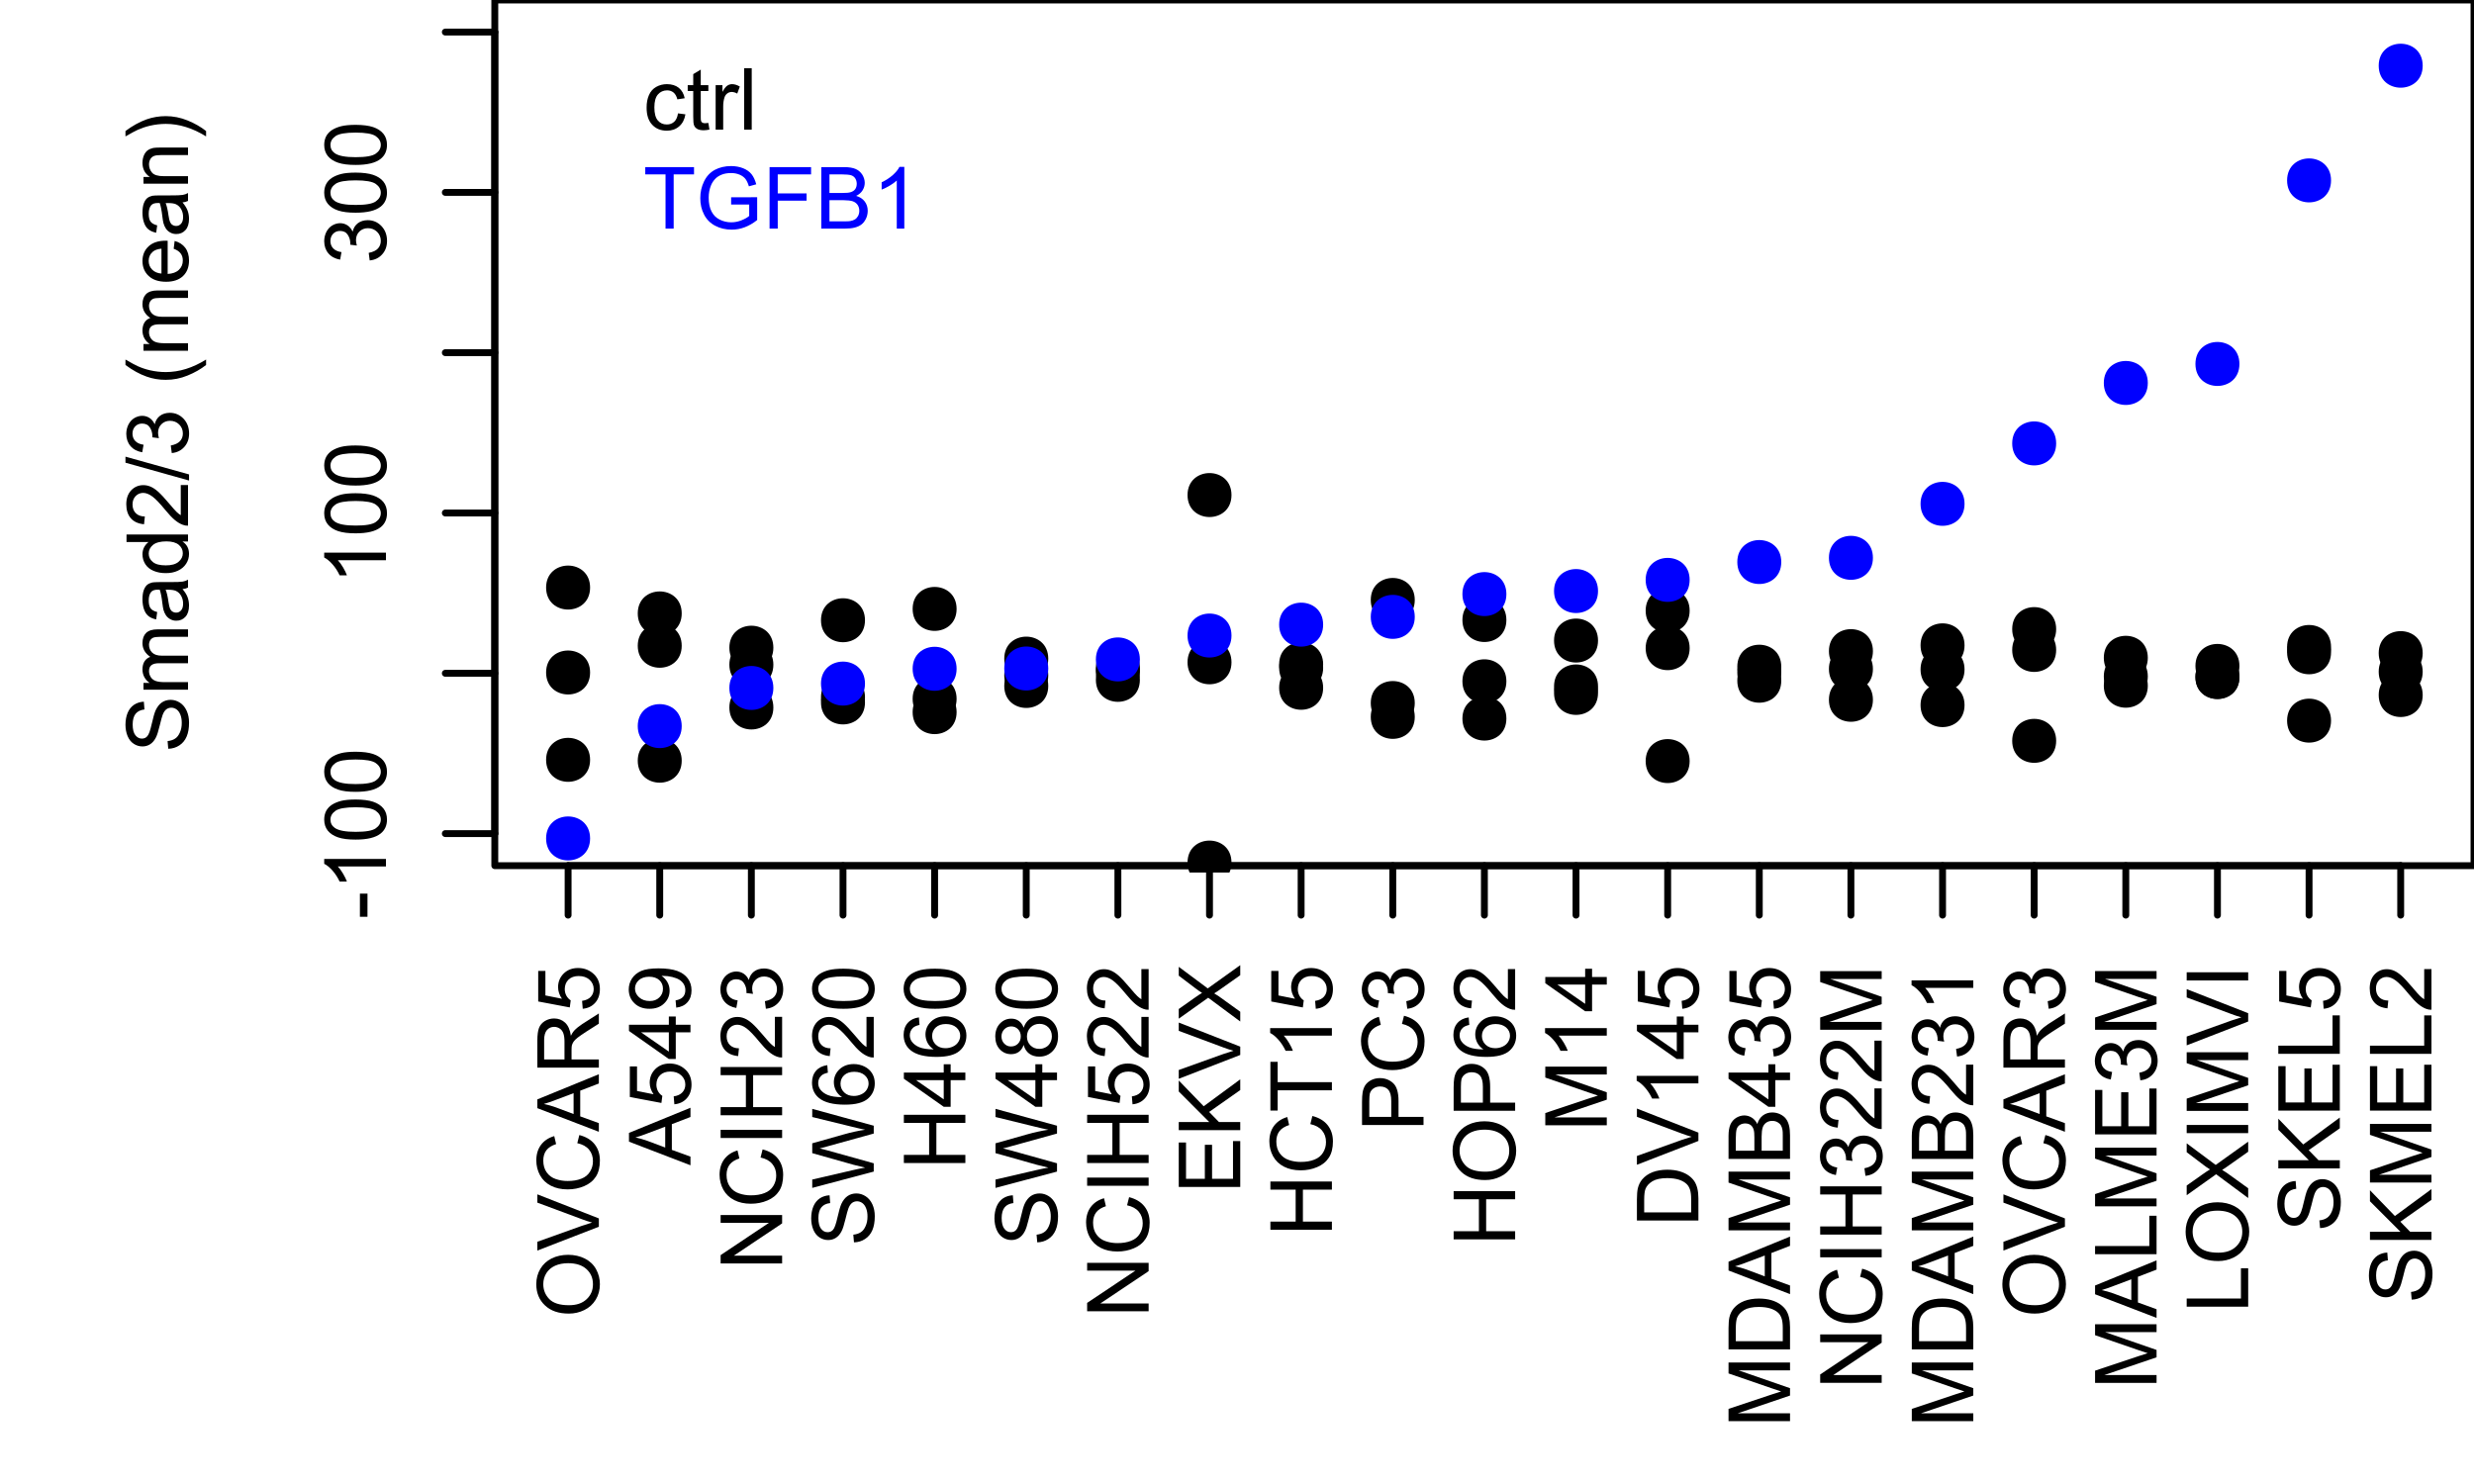 <?xml version="1.0" encoding="UTF-8"?>
<svg xmlns="http://www.w3.org/2000/svg" xmlns:xlink="http://www.w3.org/1999/xlink" width="360pt" height="216pt" viewBox="0 0 360 216" version="1.1">
<defs>
<g>
<symbol overflow="visible" id="glyph0-0">
<path style="stroke:none;" d="M -2.688 -0.398 L -3.789 -0.398 L -3.789 -3.773 L -2.684 -3.773 Z M -2.688 -0.398 "/>
</symbol>
<symbol overflow="visible" id="glyph0-1">
<path style="stroke:none;" d="M 0 -4.656 L 0 -3.559 L -7 -3.559 C -6.746 -3.289 -6.492 -2.941 -6.242 -2.516 C -5.988 -2.086 -5.801 -1.703 -5.676 -1.359 L -6.738 -1.359 C -7.027 -1.973 -7.375 -2.508 -7.789 -2.973 C -8.195 -3.43 -8.594 -3.758 -8.984 -3.949 L -8.984 -4.656 Z M 0 -4.656 "/>
</symbol>
<symbol overflow="visible" id="glyph0-2">
<path style="stroke:none;" d="M -4.414 -0.52 C -5.469 -0.516 -6.32 -0.625 -6.965 -0.844 C -7.609 -1.062 -8.105 -1.387 -8.457 -1.816 C -8.805 -2.246 -8.98 -2.785 -8.984 -3.438 C -8.98 -3.914 -8.887 -4.336 -8.695 -4.699 C -8.5 -5.059 -8.219 -5.355 -7.859 -5.594 C -7.492 -5.828 -7.051 -6.016 -6.527 -6.152 C -6.004 -6.285 -5.297 -6.352 -4.414 -6.355 C -3.359 -6.352 -2.512 -6.242 -1.871 -6.031 C -1.223 -5.812 -0.727 -5.492 -0.375 -5.062 C -0.023 -4.633 0.152 -4.09 0.152 -3.438 C 0.152 -2.57 -0.156 -1.891 -0.773 -1.402 C -1.516 -0.809 -2.727 -0.516 -4.414 -0.52 Z M -4.414 -1.648 C -2.941 -1.645 -1.965 -1.816 -1.48 -2.164 C -0.992 -2.504 -0.75 -2.93 -0.75 -3.438 C -0.75 -3.938 -0.992 -4.359 -1.48 -4.707 C -1.969 -5.051 -2.945 -5.227 -4.414 -5.227 C -5.883 -5.227 -6.863 -5.051 -7.348 -4.707 C -7.832 -4.359 -8.074 -3.934 -8.074 -3.426 C -8.074 -2.918 -7.859 -2.516 -7.434 -2.215 C -6.887 -1.836 -5.879 -1.645 -4.414 -1.648 Z M -4.414 -1.648 "/>
</symbol>
<symbol overflow="visible" id="glyph0-3">
<path style="stroke:none;" d="M -2.363 -0.523 L -2.508 -1.625 C -1.883 -1.746 -1.434 -1.961 -1.16 -2.266 C -0.887 -2.566 -0.75 -2.938 -0.75 -3.375 C -0.75 -3.891 -0.926 -4.324 -1.285 -4.684 C -1.641 -5.035 -2.086 -5.215 -2.617 -5.219 C -3.121 -5.215 -3.539 -5.051 -3.867 -4.723 C -4.195 -4.395 -4.359 -3.977 -4.359 -3.469 C -4.359 -3.258 -4.316 -2.996 -4.234 -2.691 L -5.199 -2.812 C -5.188 -2.883 -5.184 -2.941 -5.188 -2.992 C -5.184 -3.457 -5.309 -3.879 -5.555 -4.254 C -5.797 -4.629 -6.172 -4.816 -6.684 -4.816 C -7.086 -4.816 -7.418 -4.68 -7.684 -4.406 C -7.945 -4.133 -8.078 -3.781 -8.082 -3.352 C -8.078 -2.922 -7.945 -2.562 -7.676 -2.281 C -7.406 -1.992 -7.004 -1.812 -6.469 -1.734 L -6.664 -0.637 C -7.398 -0.766 -7.969 -1.07 -8.375 -1.551 C -8.777 -2.023 -8.98 -2.617 -8.984 -3.328 C -8.98 -3.812 -8.875 -4.262 -8.668 -4.676 C -8.457 -5.086 -8.172 -5.398 -7.812 -5.617 C -7.445 -5.832 -7.062 -5.941 -6.66 -5.945 C -6.27 -5.941 -5.918 -5.836 -5.602 -5.633 C -5.281 -5.422 -5.027 -5.117 -4.848 -4.711 C -4.723 -5.238 -4.469 -5.648 -4.086 -5.941 C -3.695 -6.234 -3.215 -6.379 -2.645 -6.383 C -1.859 -6.379 -1.199 -6.094 -0.656 -5.527 C -0.113 -4.957 0.156 -4.238 0.16 -3.367 C 0.156 -2.582 -0.074 -1.93 -0.543 -1.414 C -1.008 -0.891 -1.613 -0.594 -2.363 -0.523 Z M -2.363 -0.523 "/>
</symbol>
<symbol overflow="visible" id="glyph0-4">
<path style="stroke:none;" d="M -2.875 -0.562 L -2.973 -1.68 C -2.52 -1.73 -2.152 -1.852 -1.871 -2.047 C -1.582 -2.234 -1.352 -2.535 -1.176 -2.945 C -0.996 -3.352 -0.906 -3.809 -0.91 -4.32 C -0.906 -4.77 -0.973 -5.168 -1.109 -5.516 C -1.242 -5.859 -1.43 -6.117 -1.664 -6.289 C -1.898 -6.453 -2.152 -6.539 -2.43 -6.543 C -2.707 -6.539 -2.953 -6.457 -3.164 -6.297 C -3.375 -6.133 -3.551 -5.863 -3.691 -5.492 C -3.785 -5.25 -3.93 -4.719 -4.129 -3.898 C -4.324 -3.074 -4.512 -2.5 -4.688 -2.172 C -4.91 -1.742 -5.188 -1.422 -5.52 -1.215 C -5.852 -1.004 -6.223 -0.902 -6.633 -0.902 C -7.086 -0.902 -7.508 -1.027 -7.898 -1.285 C -8.289 -1.539 -8.586 -1.914 -8.793 -2.41 C -8.996 -2.898 -9.098 -3.449 -9.102 -4.055 C -9.098 -4.715 -8.992 -5.297 -8.781 -5.805 C -8.566 -6.309 -8.25 -6.699 -7.836 -6.977 C -7.418 -7.246 -6.949 -7.391 -6.426 -7.414 L -6.34 -6.281 C -6.906 -6.219 -7.332 -6.012 -7.621 -5.66 C -7.906 -5.309 -8.051 -4.789 -8.055 -4.102 C -8.051 -3.383 -7.918 -2.859 -7.66 -2.535 C -7.395 -2.203 -7.082 -2.039 -6.715 -2.043 C -6.391 -2.039 -6.125 -2.156 -5.922 -2.395 C -5.711 -2.617 -5.496 -3.211 -5.281 -4.176 C -5.062 -5.137 -4.875 -5.797 -4.711 -6.16 C -4.469 -6.676 -4.164 -7.062 -3.797 -7.312 C -3.43 -7.559 -3.004 -7.68 -2.527 -7.684 C -2.047 -7.68 -1.598 -7.543 -1.18 -7.273 C -0.758 -7 -0.434 -6.609 -0.199 -6.102 C 0.035 -5.586 0.152 -5.012 0.152 -4.375 C 0.152 -3.562 0.035 -2.883 -0.199 -2.34 C -0.434 -1.789 -0.789 -1.359 -1.266 -1.051 C -1.738 -0.738 -2.273 -0.578 -2.875 -0.562 Z M -2.875 -0.562 "/>
</symbol>
<symbol overflow="visible" id="glyph0-5">
<path style="stroke:none;" d="M 0 -0.824 L -6.48 -0.824 L -6.48 -1.809 L -5.574 -1.809 C -5.887 -2.008 -6.141 -2.277 -6.336 -2.617 C -6.527 -2.953 -6.625 -3.34 -6.629 -3.773 C -6.625 -4.25 -6.527 -4.641 -6.328 -4.953 C -6.129 -5.258 -5.848 -5.477 -5.492 -5.602 C -6.246 -6.113 -6.625 -6.781 -6.629 -7.605 C -6.625 -8.246 -6.449 -8.738 -6.094 -9.086 C -5.734 -9.43 -5.184 -9.602 -4.449 -9.605 L 0 -9.605 L 0 -8.516 L -4.082 -8.516 C -4.52 -8.512 -4.836 -8.477 -5.031 -8.406 C -5.223 -8.332 -5.379 -8.203 -5.496 -8.02 C -5.613 -7.828 -5.672 -7.609 -5.676 -7.359 C -5.672 -6.902 -5.52 -6.523 -5.219 -6.223 C -4.914 -5.922 -4.43 -5.77 -3.766 -5.773 L 0 -5.773 L 0 -4.676 L -4.211 -4.676 C -4.699 -4.676 -5.066 -4.586 -5.309 -4.406 C -5.551 -4.227 -5.672 -3.934 -5.676 -3.527 C -5.672 -3.215 -5.59 -2.926 -5.43 -2.668 C -5.266 -2.402 -5.027 -2.215 -4.719 -2.098 C -4.402 -1.98 -3.953 -1.922 -3.363 -1.922 L 0 -1.922 Z M 0 -0.824 "/>
</symbol>
<symbol overflow="visible" id="glyph0-6">
<path style="stroke:none;" d="M -0.801 -5.055 C -0.453 -4.645 -0.207 -4.254 -0.066 -3.879 C 0.078 -3.5 0.145 -3.094 0.148 -2.668 C 0.145 -1.949 -0.027 -1.402 -0.375 -1.023 C -0.723 -0.641 -1.168 -0.449 -1.711 -0.453 C -2.023 -0.449 -2.312 -0.523 -2.578 -0.668 C -2.84 -0.812 -3.051 -1 -3.211 -1.234 C -3.367 -1.465 -3.484 -1.73 -3.57 -2.027 C -3.625 -2.242 -3.68 -2.566 -3.734 -3.004 C -3.836 -3.887 -3.965 -4.539 -4.113 -4.961 C -4.262 -4.965 -4.355 -4.969 -4.402 -4.969 C -4.844 -4.969 -5.16 -4.863 -5.348 -4.656 C -5.594 -4.371 -5.719 -3.953 -5.719 -3.406 C -5.719 -2.883 -5.625 -2.5 -5.445 -2.258 C -5.262 -2.008 -4.941 -1.828 -4.484 -1.715 L -4.633 -0.641 C -5.09 -0.734 -5.461 -0.895 -5.746 -1.121 C -6.027 -1.34 -6.246 -1.664 -6.398 -2.09 C -6.551 -2.512 -6.625 -3.004 -6.629 -3.566 C -6.625 -4.117 -6.562 -4.566 -6.434 -4.914 C -6.301 -5.258 -6.137 -5.512 -5.941 -5.676 C -5.742 -5.836 -5.492 -5.949 -5.195 -6.02 C -5.004 -6.051 -4.664 -6.07 -4.18 -6.074 L -2.715 -6.074 C -1.691 -6.07 -1.047 -6.094 -0.777 -6.145 C -0.504 -6.188 -0.246 -6.281 0 -6.422 L 0 -5.273 C -0.227 -5.156 -0.492 -5.082 -0.801 -5.055 Z M -3.254 -4.961 C -3.086 -4.559 -2.949 -3.961 -2.84 -3.168 C -2.773 -2.715 -2.699 -2.395 -2.617 -2.211 C -2.535 -2.02 -2.418 -1.875 -2.262 -1.777 C -2.105 -1.672 -1.93 -1.621 -1.738 -1.625 C -1.445 -1.621 -1.203 -1.734 -1.008 -1.957 C -0.812 -2.176 -0.715 -2.5 -0.715 -2.93 C -0.715 -3.352 -0.805 -3.727 -0.992 -4.059 C -1.172 -4.387 -1.426 -4.629 -1.75 -4.785 C -1.996 -4.898 -2.363 -4.957 -2.852 -4.961 Z M -3.254 -4.961 "/>
</symbol>
<symbol overflow="visible" id="glyph0-7">
<path style="stroke:none;" d="M 0 -5.031 L -0.816 -5.031 C -0.172 -4.617 0.145 -4.012 0.148 -3.215 C 0.145 -2.695 0.008 -2.219 -0.277 -1.789 C -0.559 -1.352 -0.957 -1.016 -1.473 -0.781 C -1.98 -0.539 -2.57 -0.422 -3.234 -0.426 C -3.883 -0.422 -4.469 -0.531 -4.996 -0.75 C -5.52 -0.965 -5.922 -1.285 -6.207 -1.719 C -6.484 -2.148 -6.625 -2.633 -6.629 -3.168 C -6.625 -3.555 -6.543 -3.902 -6.379 -4.211 C -6.211 -4.512 -5.996 -4.762 -5.738 -4.957 L -8.949 -4.957 L -8.949 -6.047 L 0 -6.047 Z M -3.234 -1.555 C -2.402 -1.551 -1.781 -1.727 -1.371 -2.078 C -0.961 -2.426 -0.754 -2.84 -0.758 -3.32 C -0.754 -3.797 -0.949 -4.203 -1.344 -4.543 C -1.734 -4.875 -2.336 -5.043 -3.145 -5.047 C -4.027 -5.043 -4.676 -4.875 -5.094 -4.535 C -5.508 -4.191 -5.719 -3.77 -5.719 -3.273 C -5.719 -2.781 -5.52 -2.371 -5.121 -2.047 C -4.723 -1.715 -4.094 -1.551 -3.234 -1.555 Z M -3.234 -1.555 "/>
</symbol>
<symbol overflow="visible" id="glyph0-8">
<path style="stroke:none;" d="M -1.055 -6.293 L 0 -6.293 L 0 -0.379 C -0.266 -0.367 -0.52 -0.41 -0.762 -0.508 C -1.164 -0.656 -1.559 -0.898 -1.953 -1.23 C -2.34 -1.559 -2.793 -2.035 -3.309 -2.668 C -4.102 -3.637 -4.734 -4.293 -5.203 -4.637 C -5.668 -4.977 -6.105 -5.148 -6.523 -5.152 C -6.957 -5.148 -7.324 -4.992 -7.625 -4.684 C -7.922 -4.371 -8.074 -3.969 -8.074 -3.469 C -8.074 -2.938 -7.914 -2.512 -7.598 -2.195 C -7.277 -1.879 -6.84 -1.719 -6.281 -1.715 L -6.398 -0.586 C -7.238 -0.664 -7.879 -0.953 -8.32 -1.457 C -8.762 -1.961 -8.98 -2.641 -8.984 -3.492 C -8.98 -4.348 -8.742 -5.023 -8.27 -5.527 C -7.789 -6.027 -7.199 -6.281 -6.5 -6.281 C -6.141 -6.281 -5.789 -6.207 -5.445 -6.059 C -5.094 -5.91 -4.73 -5.664 -4.352 -5.328 C -3.965 -4.984 -3.441 -4.422 -2.777 -3.637 C -2.223 -2.977 -1.844 -2.555 -1.648 -2.367 C -1.449 -2.18 -1.254 -2.023 -1.055 -1.906 Z M -1.055 -6.293 "/>
</symbol>
<symbol overflow="visible" id="glyph0-9">
<path style="stroke:none;" d="M 0.152 0 L -9.102 -2.594 L -9.102 -3.473 L 0.152 -0.887 Z M 0.152 0 "/>
</symbol>
<symbol overflow="visible" id="glyph0-10">
<path style="stroke:none;" d=""/>
</symbol>
<symbol overflow="visible" id="glyph0-11">
<path style="stroke:none;" d="M 2.629 -2.922 C 1.863 -2.316 0.973 -1.805 -0.055 -1.387 C -1.078 -0.965 -2.141 -0.754 -3.242 -0.758 C -4.207 -0.754 -5.137 -0.91 -6.023 -1.227 C -7.055 -1.59 -8.078 -2.156 -9.102 -2.922 L -9.102 -3.711 C -8.25 -3.215 -7.648 -2.891 -7.289 -2.734 C -6.727 -2.484 -6.141 -2.289 -5.531 -2.148 C -4.766 -1.973 -4 -1.887 -3.234 -1.887 C -1.277 -1.887 0.676 -2.492 2.629 -3.711 Z M 2.629 -2.922 "/>
</symbol>
<symbol overflow="visible" id="glyph0-12">
<path style="stroke:none;" d="M -2.086 -5.262 L -1.945 -6.398 C -1.281 -6.219 -0.766 -5.887 -0.402 -5.402 C -0.035 -4.918 0.145 -4.297 0.148 -3.547 C 0.145 -2.594 -0.145 -1.844 -0.727 -1.289 C -1.312 -0.734 -2.133 -0.457 -3.188 -0.457 C -4.273 -0.457 -5.117 -0.734 -5.723 -1.297 C -6.324 -1.855 -6.625 -2.586 -6.629 -3.484 C -6.625 -4.348 -6.332 -5.055 -5.742 -5.609 C -5.152 -6.156 -4.32 -6.434 -3.254 -6.434 C -3.184 -6.434 -3.086 -6.43 -2.961 -6.426 L -2.961 -1.594 C -2.242 -1.633 -1.699 -1.832 -1.324 -2.195 C -0.945 -2.559 -0.754 -3.012 -0.758 -3.551 C -0.754 -3.953 -0.859 -4.297 -1.074 -4.582 C -1.281 -4.867 -1.621 -5.094 -2.086 -5.262 Z M -3.863 -1.652 L -3.863 -5.273 C -4.402 -5.223 -4.812 -5.082 -5.09 -4.859 C -5.512 -4.504 -5.723 -4.051 -5.727 -3.496 C -5.723 -2.992 -5.555 -2.57 -5.219 -2.227 C -4.879 -1.883 -4.426 -1.691 -3.863 -1.652 Z M -3.863 -1.652 "/>
</symbol>
<symbol overflow="visible" id="glyph0-13">
<path style="stroke:none;" d="M 0 -0.824 L -6.48 -0.824 L -6.48 -1.812 L -5.559 -1.812 C -6.27 -2.285 -6.625 -2.973 -6.629 -3.875 C -6.625 -4.262 -6.555 -4.621 -6.418 -4.953 C -6.273 -5.277 -6.09 -5.523 -5.863 -5.688 C -5.633 -5.848 -5.363 -5.961 -5.055 -6.031 C -4.848 -6.066 -4.492 -6.086 -3.984 -6.09 L 0 -6.09 L 0 -4.992 L -3.941 -4.992 C -4.387 -4.992 -4.723 -4.949 -4.945 -4.863 C -5.168 -4.777 -5.344 -4.625 -5.477 -4.406 C -5.605 -4.188 -5.672 -3.934 -5.676 -3.645 C -5.672 -3.176 -5.523 -2.77 -5.23 -2.43 C -4.93 -2.09 -4.367 -1.922 -3.539 -1.922 L 0 -1.922 Z M 0 -0.824 "/>
</symbol>
<symbol overflow="visible" id="glyph0-14">
<path style="stroke:none;" d="M 2.629 -1.543 L 2.629 -0.758 C 0.676 -1.969 -1.277 -2.578 -3.234 -2.582 C -4 -2.578 -4.758 -2.492 -5.512 -2.32 C -6.117 -2.18 -6.703 -1.984 -7.27 -1.738 C -7.633 -1.578 -8.242 -1.25 -9.102 -0.758 L -9.102 -1.543 C -8.078 -2.305 -7.055 -2.871 -6.023 -3.242 C -5.137 -3.551 -4.207 -3.707 -3.242 -3.711 C -2.141 -3.707 -1.078 -3.496 -0.055 -3.078 C 0.973 -2.656 1.863 -2.145 2.629 -1.543 Z M 2.629 -1.543 "/>
</symbol>
<symbol overflow="visible" id="glyph0-15">
<path style="stroke:none;" d="M -4.359 -0.605 C -5.844 -0.602 -7.004 -1 -7.844 -1.801 C -8.684 -2.594 -9.105 -3.625 -9.105 -4.891 C -9.105 -5.715 -8.906 -6.457 -8.512 -7.121 C -8.117 -7.781 -7.566 -8.289 -6.863 -8.637 C -6.152 -8.984 -5.352 -9.156 -4.461 -9.16 C -3.551 -9.156 -2.742 -8.973 -2.027 -8.609 C -1.309 -8.242 -0.766 -7.727 -0.398 -7.055 C -0.031 -6.383 0.152 -5.656 0.152 -4.883 C 0.152 -4.039 -0.051 -3.289 -0.457 -2.625 C -0.863 -1.961 -1.418 -1.457 -2.121 -1.117 C -2.824 -0.773 -3.57 -0.602 -4.359 -0.605 Z M -4.34 -1.824 C -3.258 -1.82 -2.406 -2.109 -1.789 -2.691 C -1.164 -3.27 -0.855 -4 -0.859 -4.875 C -0.855 -5.766 -1.168 -6.5 -1.801 -7.078 C -2.426 -7.652 -3.316 -7.938 -4.469 -7.941 C -5.191 -7.938 -5.828 -7.816 -6.375 -7.57 C -6.918 -7.324 -7.336 -6.965 -7.637 -6.492 C -7.934 -6.016 -8.086 -5.48 -8.086 -4.895 C -8.086 -4.051 -7.797 -3.332 -7.223 -2.73 C -6.645 -2.125 -5.684 -1.82 -4.34 -1.824 Z M -4.34 -1.824 "/>
</symbol>
<symbol overflow="visible" id="glyph0-16">
<path style="stroke:none;" d="M 0 -3.523 L -8.949 -0.055 L -8.949 -1.336 L -2.449 -3.664 C -1.926 -3.844 -1.438 -4 -0.984 -4.133 C -1.469 -4.266 -1.957 -4.426 -2.449 -4.613 L -8.949 -7.031 L -8.949 -8.238 L 0 -4.734 Z M 0 -3.523 "/>
</symbol>
<symbol overflow="visible" id="glyph0-17">
<path style="stroke:none;" d="M -3.137 -7.348 L -2.84 -8.531 C -1.863 -8.281 -1.121 -7.832 -0.613 -7.191 C -0.102 -6.543 0.152 -5.758 0.152 -4.828 C 0.152 -3.863 -0.043 -3.078 -0.434 -2.477 C -0.824 -1.871 -1.391 -1.41 -2.141 -1.094 C -2.883 -0.777 -3.684 -0.621 -4.539 -0.621 C -5.469 -0.621 -6.281 -0.797 -6.977 -1.156 C -7.668 -1.508 -8.195 -2.016 -8.559 -2.676 C -8.918 -3.332 -9.098 -4.055 -9.102 -4.848 C -9.098 -5.738 -8.871 -6.492 -8.418 -7.102 C -7.961 -7.711 -7.32 -8.137 -6.492 -8.379 L -6.219 -7.215 C -6.867 -7.004 -7.344 -6.703 -7.641 -6.309 C -7.938 -5.914 -8.086 -5.418 -8.086 -4.82 C -8.086 -4.129 -7.918 -3.555 -7.59 -3.098 C -7.258 -2.633 -6.816 -2.309 -6.266 -2.125 C -5.707 -1.934 -5.137 -1.84 -4.547 -1.844 C -3.785 -1.84 -3.121 -1.949 -2.555 -2.176 C -1.984 -2.395 -1.559 -2.742 -1.281 -3.211 C -0.996 -3.68 -0.855 -4.184 -0.859 -4.73 C -0.855 -5.391 -1.047 -5.953 -1.434 -6.414 C -1.812 -6.871 -2.379 -7.184 -3.137 -7.348 Z M -3.137 -7.348 "/>
</symbol>
<symbol overflow="visible" id="glyph0-18">
<path style="stroke:none;" d="M 0 0.02 L -8.949 -3.418 L -8.949 -4.695 L 0 -8.355 L 0 -7.008 L -2.711 -5.965 L -2.711 -2.223 L 0 -1.238 Z M -3.676 -2.562 L -3.676 -5.598 L -6.152 -4.664 C -6.902 -4.375 -7.52 -4.16 -8.008 -4.027 C -7.434 -3.91 -6.863 -3.75 -6.297 -3.547 Z M -3.676 -2.562 "/>
</symbol>
<symbol overflow="visible" id="glyph0-19">
<path style="stroke:none;" d="M 0 -0.984 L -8.949 -0.984 L -8.949 -4.949 C -8.945 -5.742 -8.867 -6.348 -8.707 -6.766 C -8.543 -7.18 -8.258 -7.512 -7.855 -7.762 C -7.445 -8.008 -6.996 -8.133 -6.508 -8.137 C -5.871 -8.133 -5.336 -7.926 -4.902 -7.52 C -4.465 -7.105 -4.188 -6.473 -4.07 -5.617 C -3.918 -5.926 -3.77 -6.164 -3.625 -6.328 C -3.305 -6.672 -2.906 -7 -2.434 -7.312 L 0 -8.867 L 0 -7.379 L -1.863 -6.195 C -2.398 -5.844 -2.809 -5.559 -3.094 -5.34 C -3.379 -5.113 -3.578 -4.914 -3.691 -4.738 C -3.805 -4.559 -3.883 -4.379 -3.93 -4.199 C -3.957 -4.062 -3.973 -3.844 -3.973 -3.539 L -3.973 -2.168 L 0 -2.168 Z M -5 -2.168 L -5 -4.711 C -4.996 -5.25 -5.055 -5.672 -5.168 -5.98 C -5.277 -6.281 -5.453 -6.512 -5.703 -6.676 C -5.945 -6.832 -6.215 -6.914 -6.508 -6.914 C -6.926 -6.914 -7.273 -6.758 -7.551 -6.453 C -7.82 -6.141 -7.957 -5.656 -7.961 -5 L -7.961 -2.168 Z M -5 -2.168 "/>
</symbol>
<symbol overflow="visible" id="glyph0-20">
<path style="stroke:none;" d="M -2.344 -0.52 L -2.441 -1.672 C -1.875 -1.754 -1.453 -1.953 -1.172 -2.266 C -0.891 -2.574 -0.75 -2.949 -0.75 -3.395 C -0.75 -3.918 -0.949 -4.367 -1.348 -4.734 C -1.746 -5.102 -2.273 -5.285 -2.938 -5.285 C -3.559 -5.285 -4.055 -5.109 -4.418 -4.758 C -4.777 -4.406 -4.957 -3.945 -4.961 -3.375 C -4.957 -3.02 -4.875 -2.699 -4.719 -2.414 C -4.555 -2.129 -4.348 -1.906 -4.094 -1.746 L -4.23 -0.715 L -8.824 -1.582 L -8.824 -6.031 L -7.777 -6.031 L -7.777 -2.461 L -5.371 -1.977 C -5.742 -2.512 -5.93 -3.078 -5.934 -3.668 C -5.93 -4.449 -5.66 -5.105 -5.121 -5.645 C -4.578 -6.18 -3.883 -6.449 -3.035 -6.453 C -2.223 -6.449 -1.52 -6.215 -0.934 -5.742 C -0.207 -5.168 0.152 -4.383 0.152 -3.395 C 0.152 -2.574 -0.074 -1.91 -0.531 -1.398 C -0.984 -0.883 -1.59 -0.59 -2.344 -0.52 Z M -2.344 -0.52 "/>
</symbol>
<symbol overflow="visible" id="glyph0-21">
<path style="stroke:none;" d="M 0 -4.039 L -2.141 -4.039 L -2.141 -0.16 L -3.148 -0.16 L -8.949 -4.242 L -8.949 -5.141 L -3.148 -5.141 L -3.148 -6.348 L -2.141 -6.348 L -2.141 -5.141 L 0 -5.141 Z M -3.148 -4.039 L -7.184 -4.039 L -3.148 -1.238 Z M -3.148 -4.039 "/>
</symbol>
<symbol overflow="visible" id="glyph0-22">
<path style="stroke:none;" d="M -2.07 -0.684 L -2.168 -1.738 C -1.668 -1.828 -1.305 -2 -1.086 -2.25 C -0.859 -2.5 -0.75 -2.824 -0.75 -3.223 C -0.75 -3.559 -0.824 -3.852 -0.98 -4.109 C -1.133 -4.359 -1.34 -4.57 -1.602 -4.734 C -1.855 -4.898 -2.207 -5.035 -2.648 -5.145 C -3.086 -5.254 -3.531 -5.309 -3.992 -5.309 C -4.039 -5.309 -4.113 -5.305 -4.211 -5.305 C -3.859 -5.078 -3.574 -4.777 -3.359 -4.402 C -3.141 -4.02 -3.035 -3.609 -3.035 -3.168 C -3.035 -2.426 -3.301 -1.801 -3.84 -1.289 C -4.371 -0.773 -5.082 -0.516 -5.965 -0.52 C -6.871 -0.516 -7.598 -0.781 -8.152 -1.32 C -8.703 -1.852 -8.98 -2.523 -8.984 -3.332 C -8.98 -3.914 -8.824 -4.445 -8.512 -4.93 C -8.195 -5.406 -7.75 -5.773 -7.172 -6.027 C -6.594 -6.273 -5.754 -6.398 -4.656 -6.402 C -3.512 -6.398 -2.602 -6.273 -1.926 -6.027 C -1.246 -5.777 -0.73 -5.41 -0.379 -4.922 C -0.023 -4.43 0.152 -3.855 0.152 -3.199 C 0.152 -2.496 -0.039 -1.922 -0.43 -1.48 C -0.812 -1.035 -1.359 -0.77 -2.07 -0.684 Z M -6.02 -5.184 C -6.645 -5.18 -7.145 -5.012 -7.52 -4.68 C -7.887 -4.34 -8.074 -3.938 -8.074 -3.469 C -8.074 -2.977 -7.875 -2.551 -7.477 -2.191 C -7.078 -1.828 -6.559 -1.645 -5.926 -1.648 C -5.352 -1.645 -4.891 -1.816 -4.535 -2.164 C -4.18 -2.504 -4 -2.93 -4.004 -3.438 C -4 -3.941 -4.18 -4.359 -4.535 -4.691 C -4.891 -5.016 -5.383 -5.18 -6.02 -5.184 Z M -6.02 -5.184 "/>
</symbol>
<symbol overflow="visible" id="glyph0-23">
<path style="stroke:none;" d="M 0 -0.953 L -8.949 -0.953 L -8.949 -2.168 L -1.922 -6.867 L -8.949 -6.867 L -8.949 -8 L 0 -8 L 0 -6.789 L -7.031 -2.086 L 0 -2.086 Z M 0 -0.953 "/>
</symbol>
<symbol overflow="visible" id="glyph0-24">
<path style="stroke:none;" d="M 0 -1.164 L -8.949 -1.164 L -8.949 -2.352 L 0 -2.352 Z M 0 -1.164 "/>
</symbol>
<symbol overflow="visible" id="glyph0-25">
<path style="stroke:none;" d="M 0 -1 L -8.949 -1 L -8.949 -2.184 L -5.273 -2.184 L -5.273 -6.836 L -8.949 -6.836 L -8.949 -8.02 L 0 -8.02 L 0 -6.836 L -4.219 -6.836 L -4.219 -2.184 L 0 -2.184 Z M 0 -1 "/>
</symbol>
<symbol overflow="visible" id="glyph0-26">
<path style="stroke:none;" d="M 0 -2.527 L -8.949 -0.152 L -8.949 -1.367 L -3.082 -2.727 C -2.465 -2.871 -1.852 -3 -1.25 -3.105 C -2.203 -3.332 -2.758 -3.465 -2.906 -3.508 L -8.949 -5.211 L -8.949 -6.641 L -4.418 -7.922 C -3.293 -8.242 -2.234 -8.473 -1.25 -8.617 C -1.812 -8.73 -2.465 -8.879 -3.199 -9.062 L -8.949 -10.469 L -8.949 -11.656 L 0 -9.203 L 0 -8.062 L -6.816 -6.176 C -7.383 -6.016 -7.734 -5.922 -7.867 -5.895 C -7.453 -5.801 -7.102 -5.711 -6.816 -5.633 L 0 -3.734 Z M 0 -2.527 "/>
</symbol>
<symbol overflow="visible" id="glyph0-27">
<path style="stroke:none;" d="M -6.758 -6.219 L -6.672 -5.125 C -7.098 -5.027 -7.41 -4.891 -7.609 -4.711 C -7.922 -4.414 -8.078 -4.047 -8.082 -3.613 C -8.078 -3.262 -7.98 -2.953 -7.789 -2.691 C -7.531 -2.34 -7.164 -2.066 -6.684 -1.871 C -6.195 -1.668 -5.504 -1.566 -4.613 -1.562 C -5.012 -1.824 -5.312 -2.148 -5.512 -2.531 C -5.703 -2.914 -5.801 -3.312 -5.805 -3.734 C -5.801 -4.465 -5.531 -5.09 -4.996 -5.605 C -4.453 -6.117 -3.758 -6.375 -2.906 -6.379 C -2.344 -6.375 -1.82 -6.254 -1.34 -6.016 C -0.855 -5.77 -0.484 -5.438 -0.23 -5.016 C 0.027 -4.594 0.152 -4.113 0.152 -3.578 C 0.152 -2.66 -0.184 -1.914 -0.855 -1.336 C -1.527 -0.758 -2.637 -0.469 -4.188 -0.469 C -5.914 -0.469 -7.172 -0.789 -7.961 -1.43 C -8.641 -1.984 -8.98 -2.734 -8.984 -3.68 C -8.98 -4.383 -8.785 -4.957 -8.391 -5.41 C -7.996 -5.855 -7.449 -6.125 -6.758 -6.219 Z M -2.898 -1.734 C -2.52 -1.734 -2.156 -1.812 -1.812 -1.973 C -1.461 -2.133 -1.199 -2.359 -1.02 -2.648 C -0.84 -2.938 -0.75 -3.238 -0.75 -3.559 C -0.75 -4.02 -0.938 -4.418 -1.312 -4.754 C -1.688 -5.082 -2.195 -5.25 -2.84 -5.254 C -3.453 -5.25 -3.941 -5.086 -4.301 -4.758 C -4.656 -4.43 -4.832 -4.016 -4.836 -3.516 C -4.832 -3.016 -4.656 -2.594 -4.301 -2.25 C -3.941 -1.906 -3.473 -1.734 -2.898 -1.734 Z M -2.898 -1.734 "/>
</symbol>
<symbol overflow="visible" id="glyph0-28">
<path style="stroke:none;" d="M -4.852 -2.211 C -5.016 -1.75 -5.254 -1.414 -5.566 -1.195 C -5.875 -0.977 -6.242 -0.867 -6.676 -0.867 C -7.324 -0.867 -7.871 -1.098 -8.316 -1.566 C -8.758 -2.031 -8.98 -2.656 -8.984 -3.438 C -8.98 -4.215 -8.754 -4.844 -8.305 -5.32 C -7.848 -5.797 -7.297 -6.035 -6.648 -6.035 C -6.23 -6.035 -5.867 -5.926 -5.562 -5.707 C -5.25 -5.488 -5.016 -5.156 -4.852 -4.719 C -4.672 -5.266 -4.383 -5.684 -3.984 -5.973 C -3.586 -6.254 -3.109 -6.398 -2.559 -6.402 C -1.789 -6.398 -1.145 -6.129 -0.629 -5.59 C -0.105 -5.047 0.152 -4.332 0.152 -3.453 C 0.152 -2.566 -0.105 -1.855 -0.629 -1.316 C -1.148 -0.773 -1.801 -0.504 -2.586 -0.508 C -3.164 -0.504 -3.652 -0.652 -4.051 -0.949 C -4.441 -1.242 -4.711 -1.66 -4.852 -2.211 Z M -6.715 -1.988 C -6.289 -1.984 -5.941 -2.121 -5.676 -2.398 C -5.406 -2.668 -5.273 -3.023 -5.273 -3.461 C -5.273 -3.879 -5.406 -4.227 -5.672 -4.5 C -5.938 -4.77 -6.262 -4.902 -6.652 -4.906 C -7.051 -4.902 -7.391 -4.766 -7.668 -4.488 C -7.941 -4.207 -8.078 -3.859 -8.082 -3.449 C -8.078 -3.027 -7.945 -2.68 -7.676 -2.402 C -7.406 -2.125 -7.086 -1.984 -6.715 -1.988 Z M -2.582 -1.637 C -2.266 -1.633 -1.961 -1.707 -1.672 -1.859 C -1.375 -2.004 -1.148 -2.227 -0.992 -2.52 C -0.828 -2.812 -0.75 -3.129 -0.75 -3.469 C -0.75 -3.992 -0.918 -4.422 -1.258 -4.766 C -1.594 -5.105 -2.023 -5.277 -2.547 -5.281 C -3.074 -5.277 -3.512 -5.102 -3.855 -4.75 C -4.199 -4.395 -4.371 -3.953 -4.375 -3.43 C -4.371 -2.91 -4.199 -2.484 -3.863 -2.145 C -3.52 -1.805 -3.094 -1.633 -2.582 -1.637 Z M -2.582 -1.637 "/>
</symbol>
<symbol overflow="visible" id="glyph0-29">
<path style="stroke:none;" d="M 0 -0.988 L -8.949 -0.988 L -8.949 -7.457 L -7.891 -7.457 L -7.891 -2.172 L -5.152 -2.172 L -5.152 -7.121 L -4.102 -7.121 L -4.102 -2.172 L -1.055 -2.172 L -1.055 -7.664 L 0 -7.664 Z M 0 -0.988 "/>
</symbol>
<symbol overflow="visible" id="glyph0-30">
<path style="stroke:none;" d="M 0 -0.914 L -8.949 -0.914 L -8.949 -2.102 L -4.512 -2.102 L -8.949 -6.543 L -8.949 -8.148 L -5.32 -4.395 L 0 -8.312 L 0 -6.75 L -4.527 -3.566 L -3.102 -2.102 L 0 -2.102 Z M 0 -0.914 "/>
</symbol>
<symbol overflow="visible" id="glyph0-31">
<path style="stroke:none;" d="M 0 -0.055 L -4.664 -3.516 L -8.949 -0.465 L -8.949 -1.875 L -6.652 -3.496 C -6.172 -3.832 -5.809 -4.074 -5.555 -4.219 C -5.879 -4.414 -6.219 -4.648 -6.574 -4.926 L -8.949 -6.727 L -8.949 -8.016 L -4.73 -4.871 L 0 -8.258 L 0 -6.793 L -3.191 -4.539 C -3.371 -4.41 -3.57 -4.281 -3.789 -4.148 C -3.461 -3.949 -3.238 -3.805 -3.117 -3.723 L 0 -1.477 Z M 0 -0.055 "/>
</symbol>
<symbol overflow="visible" id="glyph0-32">
<path style="stroke:none;" d="M 0 -3.242 L -7.891 -3.242 L -7.891 -0.293 L -8.949 -0.293 L -8.949 -7.387 L -7.891 -7.387 L -7.891 -4.426 L 0 -4.426 Z M 0 -3.242 "/>
</symbol>
<symbol overflow="visible" id="glyph0-33">
<path style="stroke:none;" d="M 0 -0.965 L -8.949 -0.965 L -8.949 -4.34 C -8.945 -4.93 -8.918 -5.383 -8.863 -5.699 C -8.789 -6.137 -8.648 -6.504 -8.445 -6.805 C -8.234 -7.098 -7.945 -7.336 -7.578 -7.52 C -7.203 -7.699 -6.797 -7.793 -6.359 -7.793 C -5.594 -7.793 -4.949 -7.551 -4.426 -7.066 C -3.895 -6.582 -3.633 -5.707 -3.637 -4.445 L -3.637 -2.148 L 0 -2.148 Z M -4.695 -2.148 L -4.695 -4.461 C -4.691 -5.223 -4.836 -5.766 -5.121 -6.09 C -5.402 -6.41 -5.801 -6.574 -6.324 -6.574 C -6.691 -6.574 -7.012 -6.477 -7.281 -6.289 C -7.547 -6.098 -7.723 -5.852 -7.812 -5.543 C -7.859 -5.34 -7.887 -4.969 -7.891 -4.438 L -7.891 -2.148 Z M -4.695 -2.148 "/>
</symbol>
<symbol overflow="visible" id="glyph0-34">
<path style="stroke:none;" d="M 0 -0.93 L -8.949 -0.93 L -8.949 -2.711 L -2.613 -4.828 C -2.02 -5.023 -1.578 -5.164 -1.289 -5.254 C -1.613 -5.352 -2.09 -5.512 -2.723 -5.73 L -8.949 -7.875 L -8.949 -9.465 L 0 -9.465 L 0 -8.324 L -7.488 -8.324 L 0 -5.727 L 0 -4.656 L -7.617 -2.07 L 0 -2.07 Z M 0 -0.93 "/>
</symbol>
<symbol overflow="visible" id="glyph0-35">
<path style="stroke:none;" d="M 0 -0.965 L -8.949 -0.965 L -8.949 -4.047 C -8.945 -4.738 -8.902 -5.27 -8.82 -5.641 C -8.695 -6.152 -8.484 -6.59 -8.18 -6.953 C -7.781 -7.422 -7.27 -7.773 -6.648 -8.012 C -6.027 -8.242 -5.32 -8.359 -4.523 -8.363 C -3.844 -8.359 -3.238 -8.281 -2.715 -8.125 C -2.188 -7.965 -1.754 -7.762 -1.414 -7.512 C -1.066 -7.262 -0.797 -6.988 -0.602 -6.699 C -0.402 -6.402 -0.254 -6.047 -0.152 -5.629 C -0.051 -5.211 0 -4.73 0 -4.191 Z M -1.055 -2.148 L -1.055 -4.059 C -1.055 -4.648 -1.109 -5.109 -1.219 -5.445 C -1.328 -5.777 -1.48 -6.047 -1.684 -6.25 C -1.961 -6.527 -2.34 -6.746 -2.816 -6.906 C -3.289 -7.059 -3.863 -7.137 -4.539 -7.141 C -5.473 -7.137 -6.191 -6.984 -6.699 -6.68 C -7.199 -6.371 -7.535 -5.996 -7.707 -5.559 C -7.824 -5.242 -7.887 -4.73 -7.891 -4.027 L -7.891 -2.148 Z M -1.055 -2.148 "/>
</symbol>
<symbol overflow="visible" id="glyph0-36">
<path style="stroke:none;" d="M 0 -0.914 L -8.949 -0.914 L -8.949 -4.273 C -8.945 -4.953 -8.855 -5.5 -8.676 -5.914 C -8.492 -6.324 -8.215 -6.648 -7.84 -6.887 C -7.461 -7.117 -7.066 -7.234 -6.66 -7.238 C -6.273 -7.234 -5.914 -7.133 -5.578 -6.926 C -5.238 -6.719 -4.965 -6.406 -4.762 -5.988 C -4.602 -6.527 -4.332 -6.941 -3.949 -7.234 C -3.566 -7.523 -3.113 -7.668 -2.594 -7.672 C -2.172 -7.668 -1.781 -7.582 -1.426 -7.406 C -1.062 -7.227 -0.785 -7.008 -0.594 -6.75 C -0.395 -6.488 -0.246 -6.16 -0.148 -5.77 C -0.047 -5.375 0 -4.895 0 -4.328 Z M -5.188 -2.102 L -5.188 -4.035 C -5.184 -4.555 -5.219 -4.93 -5.293 -5.164 C -5.379 -5.461 -5.527 -5.688 -5.734 -5.844 C -5.941 -5.992 -6.203 -6.07 -6.52 -6.074 C -6.812 -6.07 -7.074 -6 -7.301 -5.859 C -7.527 -5.715 -7.68 -5.508 -7.766 -5.246 C -7.844 -4.98 -7.887 -4.527 -7.891 -3.887 L -7.891 -2.102 Z M -1.055 -2.102 L -1.055 -4.328 C -1.055 -4.707 -1.066 -4.977 -1.098 -5.133 C -1.145 -5.406 -1.227 -5.633 -1.34 -5.816 C -1.453 -5.996 -1.621 -6.145 -1.84 -6.266 C -2.059 -6.383 -2.309 -6.445 -2.594 -6.445 C -2.926 -6.445 -3.215 -6.359 -3.461 -6.188 C -3.707 -6.016 -3.879 -5.777 -3.98 -5.477 C -4.078 -5.172 -4.129 -4.734 -4.133 -4.168 L -4.133 -2.102 Z M -1.055 -2.102 "/>
</symbol>
<symbol overflow="visible" id="glyph0-37">
<path style="stroke:none;" d="M 0 -0.914 L -8.949 -0.914 L -8.949 -2.102 L -1.055 -2.102 L -1.055 -6.508 L 0 -6.508 Z M 0 -0.914 "/>
</symbol>
<symbol overflow="visible" id="glyph1-0">
<path style="stroke:none;" d="M 5.055 -2.375 L 6.133 -2.234 C 6.012 -1.484 5.711 -0.902 5.227 -0.484 C 4.742 -0.062 4.145 0.145 3.438 0.148 C 2.547 0.145 1.832 -0.141 1.297 -0.723 C 0.754 -1.301 0.484 -2.133 0.488 -3.215 C 0.484 -3.914 0.602 -4.527 0.836 -5.051 C 1.066 -5.574 1.418 -5.969 1.895 -6.234 C 2.363 -6.496 2.879 -6.625 3.441 -6.629 C 4.145 -6.625 4.723 -6.449 5.168 -6.094 C 5.613 -5.734 5.898 -5.227 6.031 -4.578 L 4.961 -4.414 C 4.855 -4.844 4.676 -5.172 4.422 -5.395 C 4.16 -5.613 3.848 -5.723 3.484 -5.727 C 2.93 -5.723 2.48 -5.523 2.137 -5.129 C 1.789 -4.73 1.617 -4.105 1.617 -3.246 C 1.617 -2.375 1.781 -1.742 2.117 -1.348 C 2.445 -0.953 2.883 -0.754 3.426 -0.758 C 3.852 -0.754 4.211 -0.887 4.504 -1.152 C 4.789 -1.414 4.973 -1.82 5.055 -2.375 Z M 5.055 -2.375 "/>
</symbol>
<symbol overflow="visible" id="glyph1-1">
<path style="stroke:none;" d="M 3.223 -0.984 L 3.383 -0.012 C 3.07 0.051 2.793 0.082 2.551 0.086 C 2.148 0.082 1.84 0.023 1.621 -0.102 C 1.398 -0.227 1.242 -0.395 1.156 -0.602 C 1.062 -0.805 1.02 -1.238 1.023 -1.898 L 1.023 -5.629 L 0.219 -5.629 L 0.219 -6.48 L 1.023 -6.48 L 1.023 -8.086 L 2.117 -8.746 L 2.117 -6.48 L 3.223 -6.48 L 3.223 -5.629 L 2.117 -5.629 L 2.117 -1.836 C 2.113 -1.52 2.133 -1.32 2.176 -1.23 C 2.211 -1.141 2.273 -1.07 2.363 -1.02 C 2.449 -0.965 2.578 -0.938 2.742 -0.941 C 2.859 -0.938 3.02 -0.953 3.223 -0.984 Z M 3.223 -0.984 "/>
</symbol>
<symbol overflow="visible" id="glyph1-2">
<path style="stroke:none;" d="M 0.812 0 L 0.812 -6.48 L 1.801 -6.48 L 1.801 -5.5 C 2.051 -5.957 2.285 -6.258 2.5 -6.406 C 2.711 -6.551 2.945 -6.625 3.203 -6.629 C 3.57 -6.625 3.945 -6.508 4.332 -6.273 L 3.953 -5.254 C 3.684 -5.41 3.414 -5.488 3.148 -5.492 C 2.906 -5.488 2.691 -5.418 2.5 -5.273 C 2.309 -5.129 2.172 -4.93 2.094 -4.676 C 1.969 -4.285 1.91 -3.855 1.91 -3.395 L 1.91 0 Z M 0.812 0 "/>
</symbol>
<symbol overflow="visible" id="glyph1-3">
<path style="stroke:none;" d="M 0.801 0 L 0.801 -8.949 L 1.898 -8.949 L 1.898 0 Z M 0.801 0 "/>
</symbol>
<symbol overflow="visible" id="glyph1-4">
<path style="stroke:none;" d="M 3.242 0 L 3.242 -7.891 L 0.293 -7.891 L 0.293 -8.949 L 7.387 -8.949 L 7.387 -7.891 L 4.426 -7.891 L 4.426 0 Z M 3.242 0 "/>
</symbol>
<symbol overflow="visible" id="glyph1-5">
<path style="stroke:none;" d="M 5.152 -3.508 L 5.152 -4.559 L 8.941 -4.566 L 8.941 -1.246 C 8.359 -0.781 7.758 -0.434 7.141 -0.199 C 6.52 0.035 5.887 0.152 5.238 0.152 C 4.355 0.152 3.555 -0.035 2.84 -0.41 C 2.121 -0.785 1.578 -1.328 1.215 -2.043 C 0.844 -2.754 0.66 -3.551 0.664 -4.43 C 0.66 -5.301 0.844 -6.113 1.211 -6.867 C 1.574 -7.621 2.098 -8.18 2.781 -8.551 C 3.465 -8.914 4.254 -9.098 5.145 -9.102 C 5.793 -9.098 6.375 -8.992 6.898 -8.785 C 7.418 -8.574 7.828 -8.285 8.129 -7.91 C 8.422 -7.535 8.648 -7.047 8.809 -6.445 L 7.738 -6.152 C 7.602 -6.605 7.434 -6.961 7.238 -7.227 C 7.035 -7.484 6.75 -7.695 6.383 -7.852 C 6.008 -8.008 5.598 -8.086 5.152 -8.086 C 4.605 -8.086 4.137 -8.004 3.746 -7.84 C 3.348 -7.676 3.031 -7.457 2.793 -7.191 C 2.547 -6.918 2.359 -6.625 2.227 -6.305 C 2 -5.75 1.887 -5.148 1.887 -4.504 C 1.887 -3.703 2.023 -3.035 2.297 -2.5 C 2.57 -1.961 2.969 -1.562 3.496 -1.305 C 4.02 -1.043 4.578 -0.914 5.168 -0.914 C 5.68 -0.914 6.18 -1.012 6.668 -1.211 C 7.156 -1.406 7.527 -1.617 7.781 -1.844 L 7.781 -3.508 Z M 5.152 -3.508 "/>
</symbol>
<symbol overflow="visible" id="glyph1-6">
<path style="stroke:none;" d="M 1.023 0 L 1.023 -8.949 L 7.062 -8.949 L 7.062 -7.891 L 2.211 -7.891 L 2.211 -5.121 L 6.41 -5.121 L 6.41 -4.066 L 2.211 -4.066 L 2.211 0 Z M 1.023 0 "/>
</symbol>
<symbol overflow="visible" id="glyph1-7">
<path style="stroke:none;" d="M 0.914 0 L 0.914 -8.949 L 4.273 -8.949 C 4.953 -8.945 5.5 -8.855 5.914 -8.676 C 6.324 -8.492 6.648 -8.215 6.887 -7.84 C 7.117 -7.461 7.234 -7.066 7.238 -6.66 C 7.234 -6.273 7.133 -5.914 6.926 -5.578 C 6.719 -5.238 6.406 -4.965 5.988 -4.762 C 6.527 -4.602 6.941 -4.332 7.234 -3.949 C 7.523 -3.566 7.668 -3.113 7.672 -2.594 C 7.668 -2.172 7.582 -1.781 7.406 -1.426 C 7.227 -1.062 7.008 -0.785 6.75 -0.594 C 6.488 -0.395 6.16 -0.246 5.77 -0.148 C 5.375 -0.047 4.895 0 4.328 0 Z M 2.102 -5.188 L 4.035 -5.188 C 4.555 -5.184 4.93 -5.219 5.164 -5.293 C 5.461 -5.379 5.688 -5.527 5.844 -5.734 C 5.992 -5.941 6.07 -6.203 6.074 -6.52 C 6.07 -6.812 6 -7.074 5.859 -7.301 C 5.715 -7.527 5.508 -7.68 5.246 -7.766 C 4.98 -7.844 4.527 -7.887 3.887 -7.891 L 2.102 -7.891 Z M 2.102 -1.055 L 4.328 -1.055 C 4.707 -1.055 4.977 -1.066 5.133 -1.098 C 5.406 -1.145 5.633 -1.227 5.816 -1.344 C 5.996 -1.453 6.145 -1.621 6.266 -1.84 C 6.383 -2.059 6.445 -2.309 6.445 -2.594 C 6.445 -2.926 6.359 -3.215 6.188 -3.461 C 6.016 -3.707 5.777 -3.879 5.477 -3.98 C 5.172 -4.078 4.734 -4.129 4.168 -4.133 L 2.102 -4.133 Z M 2.102 -1.055 "/>
</symbol>
<symbol overflow="visible" id="glyph1-8">
<path style="stroke:none;" d="M 4.656 0 L 3.559 0 L 3.559 -7 C 3.289 -6.746 2.941 -6.492 2.516 -6.242 C 2.086 -5.988 1.703 -5.801 1.359 -5.676 L 1.359 -6.738 C 1.973 -7.027 2.508 -7.375 2.973 -7.789 C 3.43 -8.195 3.758 -8.594 3.949 -8.984 L 4.656 -8.984 Z M 4.656 0 "/>
</symbol>
</g>
<clipPath id="clip1">
  <path d="M 72 0 L 361 0 L 361 127 L 72 127 Z M 72 0 "/>
</clipPath>
</defs>
<g id="surface26">
<path style="fill:none;stroke-width:1;stroke-linecap:round;stroke-linejoin:round;stroke:rgb(0%,0%,0%);stroke-opacity:1;stroke-miterlimit:10;" d="M 72 121.332 L 72 4.668 "/>
<path style="fill:none;stroke-width:1;stroke-linecap:round;stroke-linejoin:round;stroke:rgb(0%,0%,0%);stroke-opacity:1;stroke-miterlimit:10;" d="M 72 121.332 L 64.801 121.332 "/>
<path style="fill:none;stroke-width:1;stroke-linecap:round;stroke-linejoin:round;stroke:rgb(0%,0%,0%);stroke-opacity:1;stroke-miterlimit:10;" d="M 72 98 L 64.801 98 "/>
<path style="fill:none;stroke-width:1;stroke-linecap:round;stroke-linejoin:round;stroke:rgb(0%,0%,0%);stroke-opacity:1;stroke-miterlimit:10;" d="M 72 74.668 L 64.801 74.668 "/>
<path style="fill:none;stroke-width:1;stroke-linecap:round;stroke-linejoin:round;stroke:rgb(0%,0%,0%);stroke-opacity:1;stroke-miterlimit:10;" d="M 72 51.332 L 64.801 51.332 "/>
<path style="fill:none;stroke-width:1;stroke-linecap:round;stroke-linejoin:round;stroke:rgb(0%,0%,0%);stroke-opacity:1;stroke-miterlimit:10;" d="M 72 28 L 64.801 28 "/>
<path style="fill:none;stroke-width:1;stroke-linecap:round;stroke-linejoin:round;stroke:rgb(0%,0%,0%);stroke-opacity:1;stroke-miterlimit:10;" d="M 72 4.668 L 64.801 4.668 "/>
<g style="fill:rgb(0%,0%,0%);fill-opacity:1;">
  <use xlink:href="#glyph0-0" x="56.16" y="133.84"/>
  <use xlink:href="#glyph0-1" x="56.16" y="129.677"/>
  <use xlink:href="#glyph0-2" x="56.16" y="122.725"/>
  <use xlink:href="#glyph0-2" x="56.16" y="115.773"/>
</g>
<g style="fill:rgb(0%,0%,0%);fill-opacity:1;">
  <use xlink:href="#glyph0-1" x="56.16" y="85.098"/>
  <use xlink:href="#glyph0-2" x="56.16" y="78.146"/>
  <use xlink:href="#glyph0-2" x="56.16" y="71.194"/>
</g>
<g style="fill:rgb(0%,0%,0%);fill-opacity:1;">
  <use xlink:href="#glyph0-3" x="56.16" y="38.43"/>
  <use xlink:href="#glyph0-2" x="56.16" y="31.478"/>
  <use xlink:href="#glyph0-2" x="56.16" y="24.526"/>
</g>
<path style="fill:none;stroke-width:1;stroke-linecap:round;stroke-linejoin:round;stroke:rgb(0%,0%,0%);stroke-opacity:1;stroke-miterlimit:10;" d="M 72 126 L 360 126 L 360 0 L 72 0 L 72 126 "/>
<g style="fill:rgb(0%,0%,0%);fill-opacity:1;">
  <use xlink:href="#glyph0-4" x="27.359" y="109.547"/>
  <use xlink:href="#glyph0-5" x="27.359" y="101.209"/>
  <use xlink:href="#glyph0-6" x="27.359" y="90.797"/>
  <use xlink:href="#glyph0-7" x="27.359" y="83.845"/>
  <use xlink:href="#glyph0-8" x="27.359" y="76.893"/>
  <use xlink:href="#glyph0-9" x="27.359" y="69.941"/>
  <use xlink:href="#glyph0-3" x="27.359" y="66.468"/>
  <use xlink:href="#glyph0-10" x="27.359" y="59.516"/>
  <use xlink:href="#glyph0-11" x="27.359" y="56.043"/>
  <use xlink:href="#glyph0-5" x="27.359" y="51.881"/>
  <use xlink:href="#glyph0-12" x="27.359" y="41.468"/>
  <use xlink:href="#glyph0-6" x="27.359" y="34.516"/>
  <use xlink:href="#glyph0-13" x="27.359" y="27.564"/>
  <use xlink:href="#glyph0-14" x="27.359" y="20.613"/>
</g>
<path style="fill:none;stroke-width:1;stroke-linecap:round;stroke-linejoin:round;stroke:rgb(0%,0%,0%);stroke-opacity:1;stroke-miterlimit:10;" d="M 82.668 126 L 349.332 126 "/>
<path style="fill:none;stroke-width:1;stroke-linecap:round;stroke-linejoin:round;stroke:rgb(0%,0%,0%);stroke-opacity:1;stroke-miterlimit:10;" d="M 82.668 126 L 82.668 133.199 "/>
<path style="fill:none;stroke-width:1;stroke-linecap:round;stroke-linejoin:round;stroke:rgb(0%,0%,0%);stroke-opacity:1;stroke-miterlimit:10;" d="M 96 126 L 96 133.199 "/>
<path style="fill:none;stroke-width:1;stroke-linecap:round;stroke-linejoin:round;stroke:rgb(0%,0%,0%);stroke-opacity:1;stroke-miterlimit:10;" d="M 109.332 126 L 109.332 133.199 "/>
<path style="fill:none;stroke-width:1;stroke-linecap:round;stroke-linejoin:round;stroke:rgb(0%,0%,0%);stroke-opacity:1;stroke-miterlimit:10;" d="M 122.668 126 L 122.668 133.199 "/>
<path style="fill:none;stroke-width:1;stroke-linecap:round;stroke-linejoin:round;stroke:rgb(0%,0%,0%);stroke-opacity:1;stroke-miterlimit:10;" d="M 136 126 L 136 133.199 "/>
<path style="fill:none;stroke-width:1;stroke-linecap:round;stroke-linejoin:round;stroke:rgb(0%,0%,0%);stroke-opacity:1;stroke-miterlimit:10;" d="M 149.332 126 L 149.332 133.199 "/>
<path style="fill:none;stroke-width:1;stroke-linecap:round;stroke-linejoin:round;stroke:rgb(0%,0%,0%);stroke-opacity:1;stroke-miterlimit:10;" d="M 162.668 126 L 162.668 133.199 "/>
<path style="fill:none;stroke-width:1;stroke-linecap:round;stroke-linejoin:round;stroke:rgb(0%,0%,0%);stroke-opacity:1;stroke-miterlimit:10;" d="M 176 126 L 176 133.199 "/>
<path style="fill:none;stroke-width:1;stroke-linecap:round;stroke-linejoin:round;stroke:rgb(0%,0%,0%);stroke-opacity:1;stroke-miterlimit:10;" d="M 189.332 126 L 189.332 133.199 "/>
<path style="fill:none;stroke-width:1;stroke-linecap:round;stroke-linejoin:round;stroke:rgb(0%,0%,0%);stroke-opacity:1;stroke-miterlimit:10;" d="M 202.668 126 L 202.668 133.199 "/>
<path style="fill:none;stroke-width:1;stroke-linecap:round;stroke-linejoin:round;stroke:rgb(0%,0%,0%);stroke-opacity:1;stroke-miterlimit:10;" d="M 216 126 L 216 133.199 "/>
<path style="fill:none;stroke-width:1;stroke-linecap:round;stroke-linejoin:round;stroke:rgb(0%,0%,0%);stroke-opacity:1;stroke-miterlimit:10;" d="M 229.332 126 L 229.332 133.199 "/>
<path style="fill:none;stroke-width:1;stroke-linecap:round;stroke-linejoin:round;stroke:rgb(0%,0%,0%);stroke-opacity:1;stroke-miterlimit:10;" d="M 242.668 126 L 242.668 133.199 "/>
<path style="fill:none;stroke-width:1;stroke-linecap:round;stroke-linejoin:round;stroke:rgb(0%,0%,0%);stroke-opacity:1;stroke-miterlimit:10;" d="M 256 126 L 256 133.199 "/>
<path style="fill:none;stroke-width:1;stroke-linecap:round;stroke-linejoin:round;stroke:rgb(0%,0%,0%);stroke-opacity:1;stroke-miterlimit:10;" d="M 269.332 126 L 269.332 133.199 "/>
<path style="fill:none;stroke-width:1;stroke-linecap:round;stroke-linejoin:round;stroke:rgb(0%,0%,0%);stroke-opacity:1;stroke-miterlimit:10;" d="M 282.668 126 L 282.668 133.199 "/>
<path style="fill:none;stroke-width:1;stroke-linecap:round;stroke-linejoin:round;stroke:rgb(0%,0%,0%);stroke-opacity:1;stroke-miterlimit:10;" d="M 296 126 L 296 133.199 "/>
<path style="fill:none;stroke-width:1;stroke-linecap:round;stroke-linejoin:round;stroke:rgb(0%,0%,0%);stroke-opacity:1;stroke-miterlimit:10;" d="M 309.332 126 L 309.332 133.199 "/>
<path style="fill:none;stroke-width:1;stroke-linecap:round;stroke-linejoin:round;stroke:rgb(0%,0%,0%);stroke-opacity:1;stroke-miterlimit:10;" d="M 322.668 126 L 322.668 133.199 "/>
<path style="fill:none;stroke-width:1;stroke-linecap:round;stroke-linejoin:round;stroke:rgb(0%,0%,0%);stroke-opacity:1;stroke-miterlimit:10;" d="M 336 126 L 336 133.199 "/>
<path style="fill:none;stroke-width:1;stroke-linecap:round;stroke-linejoin:round;stroke:rgb(0%,0%,0%);stroke-opacity:1;stroke-miterlimit:10;" d="M 349.332 126 L 349.332 133.199 "/>
<g style="fill:rgb(0%,0%,0%);fill-opacity:1;">
  <use xlink:href="#glyph0-15" x="87.141" y="191.801"/>
  <use xlink:href="#glyph0-16" x="87.141" y="182.078"/>
  <use xlink:href="#glyph0-17" x="87.141" y="173.74"/>
  <use xlink:href="#glyph0-18" x="87.141" y="164.713"/>
  <use xlink:href="#glyph0-19" x="87.141" y="156.376"/>
  <use xlink:href="#glyph0-20" x="87.141" y="147.349"/>
</g>
<g style="fill:rgb(0%,0%,0%);fill-opacity:1;">
  <use xlink:href="#glyph0-18" x="100.473" y="169.59"/>
  <use xlink:href="#glyph0-20" x="100.473" y="161.252"/>
  <use xlink:href="#glyph0-21" x="100.473" y="154.301"/>
  <use xlink:href="#glyph0-22" x="100.473" y="147.349"/>
</g>
<g style="fill:rgb(0%,0%,0%);fill-opacity:1;">
  <use xlink:href="#glyph0-23" x="113.809" y="184.855"/>
  <use xlink:href="#glyph0-17" x="113.809" y="175.828"/>
  <use xlink:href="#glyph0-24" x="113.809" y="166.801"/>
  <use xlink:href="#glyph0-25" x="113.809" y="163.328"/>
  <use xlink:href="#glyph0-8" x="113.809" y="154.301"/>
  <use xlink:href="#glyph0-3" x="113.809" y="147.349"/>
</g>
<g style="fill:rgb(0%,0%,0%);fill-opacity:1;">
  <use xlink:href="#glyph0-4" x="127.141" y="181.391"/>
  <use xlink:href="#glyph0-26" x="127.141" y="173.053"/>
  <use xlink:href="#glyph0-27" x="127.141" y="161.255"/>
  <use xlink:href="#glyph0-8" x="127.141" y="154.303"/>
  <use xlink:href="#glyph0-2" x="127.141" y="147.351"/>
</g>
<g style="fill:rgb(0%,0%,0%);fill-opacity:1;">
  <use xlink:href="#glyph0-25" x="140.473" y="170.281"/>
  <use xlink:href="#glyph0-21" x="140.473" y="161.254"/>
  <use xlink:href="#glyph0-27" x="140.473" y="154.302"/>
  <use xlink:href="#glyph0-2" x="140.473" y="147.35"/>
</g>
<g style="fill:rgb(0%,0%,0%);fill-opacity:1;">
  <use xlink:href="#glyph0-4" x="153.809" y="181.391"/>
  <use xlink:href="#glyph0-26" x="153.809" y="173.053"/>
  <use xlink:href="#glyph0-21" x="153.809" y="161.255"/>
  <use xlink:href="#glyph0-28" x="153.809" y="154.303"/>
  <use xlink:href="#glyph0-2" x="153.809" y="147.351"/>
</g>
<g style="fill:rgb(0%,0%,0%);fill-opacity:1;">
  <use xlink:href="#glyph0-23" x="167.141" y="191.809"/>
  <use xlink:href="#glyph0-17" x="167.141" y="182.781"/>
  <use xlink:href="#glyph0-24" x="167.141" y="173.754"/>
  <use xlink:href="#glyph0-25" x="167.141" y="170.281"/>
  <use xlink:href="#glyph0-20" x="167.141" y="161.254"/>
  <use xlink:href="#glyph0-8" x="167.141" y="154.302"/>
  <use xlink:href="#glyph0-8" x="167.141" y="147.351"/>
</g>
<g style="fill:rgb(0%,0%,0%);fill-opacity:1;">
  <use xlink:href="#glyph0-29" x="180.473" y="173.75"/>
  <use xlink:href="#glyph0-30" x="180.473" y="165.413"/>
  <use xlink:href="#glyph0-16" x="180.473" y="157.075"/>
  <use xlink:href="#glyph0-31" x="180.473" y="148.738"/>
</g>
<g style="fill:rgb(0%,0%,0%);fill-opacity:1;">
  <use xlink:href="#glyph0-25" x="193.809" y="179.992"/>
  <use xlink:href="#glyph0-17" x="193.809" y="170.965"/>
  <use xlink:href="#glyph0-32" x="193.809" y="161.938"/>
  <use xlink:href="#glyph0-1" x="193.809" y="154.302"/>
  <use xlink:href="#glyph0-20" x="193.809" y="147.351"/>
</g>
<g style="fill:rgb(0%,0%,0%);fill-opacity:1;">
  <use xlink:href="#glyph0-33" x="207.141" y="164.715"/>
  <use xlink:href="#glyph0-17" x="207.141" y="156.377"/>
  <use xlink:href="#glyph0-3" x="207.141" y="147.35"/>
</g>
<g style="fill:rgb(0%,0%,0%);fill-opacity:1;">
  <use xlink:href="#glyph0-25" x="220.473" y="181.391"/>
  <use xlink:href="#glyph0-15" x="220.473" y="172.364"/>
  <use xlink:href="#glyph0-33" x="220.473" y="162.641"/>
  <use xlink:href="#glyph0-27" x="220.473" y="154.303"/>
  <use xlink:href="#glyph0-8" x="220.473" y="147.351"/>
</g>
<g style="fill:rgb(0%,0%,0%);fill-opacity:1;">
  <use xlink:href="#glyph0-34" x="233.809" y="164.715"/>
  <use xlink:href="#glyph0-1" x="233.809" y="154.302"/>
  <use xlink:href="#glyph0-21" x="233.809" y="147.35"/>
</g>
<g style="fill:rgb(0%,0%,0%);fill-opacity:1;">
  <use xlink:href="#glyph0-35" x="247.141" y="178.617"/>
  <use xlink:href="#glyph0-16" x="247.141" y="169.59"/>
  <use xlink:href="#glyph0-1" x="247.141" y="161.253"/>
  <use xlink:href="#glyph0-21" x="247.141" y="154.301"/>
  <use xlink:href="#glyph0-20" x="247.141" y="147.349"/>
</g>
<g style="fill:rgb(0%,0%,0%);fill-opacity:1;">
  <use xlink:href="#glyph0-34" x="260.473" y="207.781"/>
  <use xlink:href="#glyph0-35" x="260.473" y="197.369"/>
  <use xlink:href="#glyph0-18" x="260.473" y="188.342"/>
  <use xlink:href="#glyph0-34" x="260.473" y="180.004"/>
  <use xlink:href="#glyph0-36" x="260.473" y="169.592"/>
  <use xlink:href="#glyph0-21" x="260.473" y="161.254"/>
  <use xlink:href="#glyph0-3" x="260.473" y="154.302"/>
  <use xlink:href="#glyph0-20" x="260.473" y="147.35"/>
</g>
<g style="fill:rgb(0%,0%,0%);fill-opacity:1;">
  <use xlink:href="#glyph0-23" x="273.809" y="202.223"/>
  <use xlink:href="#glyph0-17" x="273.809" y="193.196"/>
  <use xlink:href="#glyph0-24" x="273.809" y="184.168"/>
  <use xlink:href="#glyph0-25" x="273.809" y="180.696"/>
  <use xlink:href="#glyph0-3" x="273.809" y="171.668"/>
  <use xlink:href="#glyph0-8" x="273.809" y="164.717"/>
  <use xlink:href="#glyph0-8" x="273.809" y="157.765"/>
  <use xlink:href="#glyph0-34" x="273.809" y="150.813"/>
</g>
<g style="fill:rgb(0%,0%,0%);fill-opacity:1;">
  <use xlink:href="#glyph0-34" x="287.141" y="207.781"/>
  <use xlink:href="#glyph0-35" x="287.141" y="197.369"/>
  <use xlink:href="#glyph0-18" x="287.141" y="188.342"/>
  <use xlink:href="#glyph0-34" x="287.141" y="180.004"/>
  <use xlink:href="#glyph0-36" x="287.141" y="169.592"/>
  <use xlink:href="#glyph0-8" x="287.141" y="161.254"/>
  <use xlink:href="#glyph0-3" x="287.141" y="154.302"/>
  <use xlink:href="#glyph0-1" x="287.141" y="147.35"/>
</g>
<g style="fill:rgb(0%,0%,0%);fill-opacity:1;">
  <use xlink:href="#glyph0-15" x="300.473" y="191.801"/>
  <use xlink:href="#glyph0-16" x="300.473" y="182.078"/>
  <use xlink:href="#glyph0-17" x="300.473" y="173.74"/>
  <use xlink:href="#glyph0-18" x="300.473" y="164.713"/>
  <use xlink:href="#glyph0-19" x="300.473" y="156.376"/>
  <use xlink:href="#glyph0-3" x="300.473" y="147.349"/>
</g>
<g style="fill:rgb(0%,0%,0%);fill-opacity:1;">
  <use xlink:href="#glyph0-34" x="313.809" y="202.215"/>
  <use xlink:href="#glyph0-18" x="313.809" y="191.802"/>
  <use xlink:href="#glyph0-37" x="313.809" y="183.465"/>
  <use xlink:href="#glyph0-34" x="313.809" y="176.513"/>
  <use xlink:href="#glyph0-29" x="313.809" y="166.1"/>
  <use xlink:href="#glyph0-3" x="313.809" y="157.763"/>
  <use xlink:href="#glyph0-34" x="313.809" y="150.811"/>
</g>
<g style="fill:rgb(0%,0%,0%);fill-opacity:1;">
  <use xlink:href="#glyph0-37" x="327.141" y="191.105"/>
  <use xlink:href="#glyph0-15" x="327.141" y="184.154"/>
  <use xlink:href="#glyph0-31" x="327.141" y="174.431"/>
  <use xlink:href="#glyph0-24" x="327.141" y="166.093"/>
  <use xlink:href="#glyph0-34" x="327.141" y="162.62"/>
  <use xlink:href="#glyph0-16" x="327.141" y="152.208"/>
  <use xlink:href="#glyph0-24" x="327.141" y="143.87"/>
</g>
<g style="fill:rgb(0%,0%,0%);fill-opacity:1;">
  <use xlink:href="#glyph0-4" x="340.473" y="179.312"/>
  <use xlink:href="#glyph0-30" x="340.473" y="170.975"/>
  <use xlink:href="#glyph0-29" x="340.473" y="162.638"/>
  <use xlink:href="#glyph0-37" x="340.473" y="154.3"/>
  <use xlink:href="#glyph0-20" x="340.473" y="147.348"/>
</g>
<g style="fill:rgb(0%,0%,0%);fill-opacity:1;">
  <use xlink:href="#glyph0-4" x="353.809" y="189.727"/>
  <use xlink:href="#glyph0-30" x="353.809" y="181.389"/>
  <use xlink:href="#glyph0-34" x="353.809" y="173.052"/>
  <use xlink:href="#glyph0-29" x="353.809" y="162.639"/>
  <use xlink:href="#glyph0-37" x="353.809" y="154.302"/>
  <use xlink:href="#glyph0-8" x="353.809" y="147.35"/>
</g>
<g clip-path="url(#clip1)" clip-rule="nonzero">
<path style=" stroke:none;fill-rule:nonzero;fill:rgb(0%,0%,0%);fill-opacity:1;" d="M 85.867 110.594 C 85.867 114.863 79.465 114.863 79.465 110.594 C 79.465 106.328 85.867 106.328 85.867 110.594 "/>
<path style=" stroke:none;fill-rule:nonzero;fill:rgb(0%,0%,0%);fill-opacity:1;" d="M 85.867 97.883 C 85.867 102.148 79.465 102.148 79.465 97.883 C 79.465 93.617 85.867 93.617 85.867 97.883 "/>
<path style=" stroke:none;fill-rule:nonzero;fill:rgb(0%,0%,0%);fill-opacity:1;" d="M 85.867 85.52 C 85.867 89.789 79.465 89.789 79.465 85.52 C 79.465 81.254 85.867 81.254 85.867 85.52 "/>
<path style=" stroke:none;fill-rule:nonzero;fill:rgb(0%,0%,100%);fill-opacity:1;" d="M 85.867 122.035 C 85.867 126.301 79.465 126.301 79.465 122.035 C 79.465 117.77 85.867 117.77 85.867 122.035 "/>
<path style=" stroke:none;fill-rule:nonzero;fill:rgb(0%,0%,0%);fill-opacity:1;" d="M 99.199 93.992 C 99.199 98.258 92.801 98.258 92.801 93.992 C 92.801 89.727 99.199 89.727 99.199 93.992 "/>
<path style=" stroke:none;fill-rule:nonzero;fill:rgb(0%,0%,0%);fill-opacity:1;" d="M 99.199 110.723 C 99.199 114.988 92.801 114.988 92.801 110.723 C 92.801 106.457 99.199 106.457 99.199 110.723 "/>
<path style=" stroke:none;fill-rule:nonzero;fill:rgb(0%,0%,0%);fill-opacity:1;" d="M 99.199 89.285 C 99.199 93.551 92.801 93.551 92.801 89.285 C 92.801 85.016 99.199 85.016 99.199 89.285 "/>
<path style=" stroke:none;fill-rule:nonzero;fill:rgb(0%,0%,100%);fill-opacity:1;" d="M 99.199 105.688 C 99.199 109.953 92.801 109.953 92.801 105.688 C 92.801 101.422 99.199 101.422 99.199 105.688 "/>
<path style=" stroke:none;fill-rule:nonzero;fill:rgb(0%,0%,0%);fill-opacity:1;" d="M 112.535 102.977 C 112.535 107.242 106.133 107.242 106.133 102.977 C 106.133 98.707 112.535 98.707 112.535 102.977 "/>
<path style=" stroke:none;fill-rule:nonzero;fill:rgb(0%,0%,0%);fill-opacity:1;" d="M 112.535 94.273 C 112.535 98.539 106.133 98.539 106.133 94.273 C 106.133 90.008 112.535 90.008 112.535 94.273 "/>
<path style=" stroke:none;fill-rule:nonzero;fill:rgb(0%,0%,0%);fill-opacity:1;" d="M 112.535 96.75 C 112.535 101.02 106.133 101.02 106.133 96.75 C 106.133 92.484 112.535 92.484 112.535 96.75 "/>
<path style=" stroke:none;fill-rule:nonzero;fill:rgb(0%,0%,100%);fill-opacity:1;" d="M 112.535 100.133 C 112.535 104.398 106.133 104.398 106.133 100.133 C 106.133 95.867 112.535 95.867 112.535 100.133 "/>
<path style=" stroke:none;fill-rule:nonzero;fill:rgb(0%,0%,0%);fill-opacity:1;" d="M 125.867 90.277 C 125.867 94.543 119.465 94.543 119.465 90.277 C 119.465 86.012 125.867 86.012 125.867 90.277 "/>
<path style=" stroke:none;fill-rule:nonzero;fill:rgb(0%,0%,0%);fill-opacity:1;" d="M 125.867 101.484 C 125.867 105.75 119.465 105.75 119.465 101.484 C 119.465 97.215 125.867 97.215 125.867 101.484 "/>
<path style=" stroke:none;fill-rule:nonzero;fill:rgb(0%,0%,0%);fill-opacity:1;" d="M 125.867 102.238 C 125.867 106.508 119.465 106.508 119.465 102.238 C 119.465 97.973 125.867 97.973 125.867 102.238 "/>
<path style=" stroke:none;fill-rule:nonzero;fill:rgb(0%,0%,100%);fill-opacity:1;" d="M 125.867 99.5 C 125.867 103.766 119.465 103.766 119.465 99.5 C 119.465 95.23 125.867 95.23 125.867 99.5 "/>
<path style=" stroke:none;fill-rule:nonzero;fill:rgb(0%,0%,0%);fill-opacity:1;" d="M 139.199 88.629 C 139.199 92.895 132.801 92.895 132.801 88.629 C 132.801 84.363 139.199 84.363 139.199 88.629 "/>
<path style=" stroke:none;fill-rule:nonzero;fill:rgb(0%,0%,0%);fill-opacity:1;" d="M 139.199 101.719 C 139.199 105.984 132.801 105.984 132.801 101.719 C 132.801 97.449 139.199 97.449 139.199 101.719 "/>
<path style=" stroke:none;fill-rule:nonzero;fill:rgb(0%,0%,0%);fill-opacity:1;" d="M 139.199 103.652 C 139.199 107.922 132.801 107.922 132.801 103.652 C 132.801 99.387 139.199 99.387 139.199 103.652 "/>
<path style=" stroke:none;fill-rule:nonzero;fill:rgb(0%,0%,100%);fill-opacity:1;" d="M 139.199 97.344 C 139.199 101.609 132.801 101.609 132.801 97.344 C 132.801 93.074 139.199 93.074 139.199 97.344 "/>
<path style=" stroke:none;fill-rule:nonzero;fill:rgb(0%,0%,0%);fill-opacity:1;" d="M 152.535 95.863 C 152.535 100.129 146.133 100.129 146.133 95.863 C 146.133 91.598 152.535 91.598 152.535 95.863 "/>
<path style=" stroke:none;fill-rule:nonzero;fill:rgb(0%,0%,0%);fill-opacity:1;" d="M 152.535 99.844 C 152.535 104.109 146.133 104.109 146.133 99.844 C 146.133 95.578 152.535 95.578 152.535 99.844 "/>
<path style=" stroke:none;fill-rule:nonzero;fill:rgb(0%,0%,0%);fill-opacity:1;" d="M 152.535 98.293 C 152.535 102.562 146.133 102.562 146.133 98.293 C 146.133 94.027 152.535 94.027 152.535 98.293 "/>
<path style=" stroke:none;fill-rule:nonzero;fill:rgb(0%,0%,100%);fill-opacity:1;" d="M 152.535 97.301 C 152.535 101.566 146.133 101.566 146.133 97.301 C 146.133 93.035 152.535 93.035 152.535 97.301 "/>
<path style=" stroke:none;fill-rule:nonzero;fill:rgb(0%,0%,0%);fill-opacity:1;" d="M 165.867 98.953 C 165.867 103.219 159.465 103.219 159.465 98.953 C 159.465 94.688 165.867 94.688 165.867 98.953 "/>
<path style=" stroke:none;fill-rule:nonzero;fill:rgb(0%,0%,0%);fill-opacity:1;" d="M 165.867 97.246 C 165.867 101.512 159.465 101.512 159.465 97.246 C 159.465 92.98 165.867 92.98 165.867 97.246 "/>
<path style=" stroke:none;fill-rule:nonzero;fill:rgb(0%,0%,0%);fill-opacity:1;" d="M 165.867 97.801 C 165.867 102.066 159.465 102.066 159.465 97.801 C 159.465 93.535 165.867 93.535 165.867 97.801 "/>
<path style=" stroke:none;fill-rule:nonzero;fill:rgb(0%,0%,100%);fill-opacity:1;" d="M 165.867 95.98 C 165.867 100.246 159.465 100.246 159.465 95.98 C 159.465 91.715 165.867 91.715 165.867 95.98 "/>
<path style=" stroke:none;fill-rule:nonzero;fill:rgb(0%,0%,0%);fill-opacity:1;" d="M 179.199 72.055 C 179.199 76.324 172.801 76.324 172.801 72.055 C 172.801 67.789 179.199 67.789 179.199 72.055 "/>
<path style=" stroke:none;fill-rule:nonzero;fill:rgb(0%,0%,0%);fill-opacity:1;" d="M 179.199 125.547 C 179.199 129.812 172.801 129.812 172.801 125.547 C 172.801 121.281 179.199 121.281 179.199 125.547 "/>
<path style=" stroke:none;fill-rule:nonzero;fill:rgb(0%,0%,0%);fill-opacity:1;" d="M 179.199 96.398 C 179.199 100.664 172.801 100.664 172.801 96.398 C 172.801 92.129 179.199 92.129 179.199 96.398 "/>
<path style=" stroke:none;fill-rule:nonzero;fill:rgb(0%,0%,100%);fill-opacity:1;" d="M 179.199 92.504 C 179.199 96.77 172.801 96.77 172.801 92.504 C 172.801 88.238 179.199 88.238 179.199 92.504 "/>
<path style=" stroke:none;fill-rule:nonzero;fill:rgb(0%,0%,0%);fill-opacity:1;" d="M 192.535 96.691 C 192.535 100.957 186.133 100.957 186.133 96.691 C 186.133 92.422 192.535 92.422 192.535 96.691 "/>
<path style=" stroke:none;fill-rule:nonzero;fill:rgb(0%,0%,0%);fill-opacity:1;" d="M 192.535 97.203 C 192.535 101.469 186.133 101.469 186.133 97.203 C 186.133 92.934 192.535 92.934 192.535 97.203 "/>
<path style=" stroke:none;fill-rule:nonzero;fill:rgb(0%,0%,0%);fill-opacity:1;" d="M 192.535 100.109 C 192.535 104.375 186.133 104.375 186.133 100.109 C 186.133 95.844 192.535 95.844 192.535 100.109 "/>
<path style=" stroke:none;fill-rule:nonzero;fill:rgb(0%,0%,100%);fill-opacity:1;" d="M 192.535 90.918 C 192.535 95.184 186.133 95.184 186.133 90.918 C 186.133 86.652 192.535 86.652 192.535 90.918 "/>
<path style=" stroke:none;fill-rule:nonzero;fill:rgb(0%,0%,0%);fill-opacity:1;" d="M 205.867 87.324 C 205.867 91.59 199.465 91.59 199.465 87.324 C 199.465 83.059 205.867 83.059 205.867 87.324 "/>
<path style=" stroke:none;fill-rule:nonzero;fill:rgb(0%,0%,0%);fill-opacity:1;" d="M 205.867 102.332 C 205.867 106.598 199.465 106.598 199.465 102.332 C 199.465 98.062 205.867 98.062 205.867 102.332 "/>
<path style=" stroke:none;fill-rule:nonzero;fill:rgb(0%,0%,0%);fill-opacity:1;" d="M 205.867 104.344 C 205.867 108.609 199.465 108.609 199.465 104.344 C 199.465 100.078 205.867 100.078 205.867 104.344 "/>
<path style=" stroke:none;fill-rule:nonzero;fill:rgb(0%,0%,100%);fill-opacity:1;" d="M 205.867 89.785 C 205.867 94.055 199.465 94.055 199.465 89.785 C 199.465 85.52 205.867 85.52 205.867 89.785 "/>
<path style=" stroke:none;fill-rule:nonzero;fill:rgb(0%,0%,0%);fill-opacity:1;" d="M 219.199 104.59 C 219.199 108.859 212.801 108.859 212.801 104.59 C 212.801 100.324 219.199 100.324 219.199 104.59 "/>
<path style=" stroke:none;fill-rule:nonzero;fill:rgb(0%,0%,0%);fill-opacity:1;" d="M 219.199 99.164 C 219.199 103.43 212.801 103.43 212.801 99.164 C 212.801 94.898 219.199 94.898 219.199 99.164 "/>
<path style=" stroke:none;fill-rule:nonzero;fill:rgb(0%,0%,0%);fill-opacity:1;" d="M 219.199 90.242 C 219.199 94.512 212.801 94.512 212.801 90.242 C 212.801 85.977 219.199 85.977 219.199 90.242 "/>
<path style=" stroke:none;fill-rule:nonzero;fill:rgb(0%,0%,100%);fill-opacity:1;" d="M 219.199 86.473 C 219.199 90.738 212.801 90.738 212.801 86.473 C 212.801 82.203 219.199 82.203 219.199 86.473 "/>
<path style=" stroke:none;fill-rule:nonzero;fill:rgb(0%,0%,0%);fill-opacity:1;" d="M 232.535 93.234 C 232.535 97.5 226.133 97.5 226.133 93.234 C 226.133 88.969 232.535 88.969 232.535 93.234 "/>
<path style=" stroke:none;fill-rule:nonzero;fill:rgb(0%,0%,0%);fill-opacity:1;" d="M 232.535 99.914 C 232.535 104.18 226.133 104.18 226.133 99.914 C 226.133 95.645 232.535 95.645 232.535 99.914 "/>
<path style=" stroke:none;fill-rule:nonzero;fill:rgb(0%,0%,0%);fill-opacity:1;" d="M 232.535 100.855 C 232.535 105.121 226.133 105.121 226.133 100.855 C 226.133 96.586 232.535 96.586 232.535 100.855 "/>
<path style=" stroke:none;fill-rule:nonzero;fill:rgb(0%,0%,100%);fill-opacity:1;" d="M 232.535 86.027 C 232.535 90.297 226.133 90.297 226.133 86.027 C 226.133 81.762 232.535 81.762 232.535 86.027 "/>
<path style=" stroke:none;fill-rule:nonzero;fill:rgb(0%,0%,0%);fill-opacity:1;" d="M 245.867 94.34 C 245.867 98.609 239.465 98.609 239.465 94.34 C 239.465 90.074 245.867 90.074 245.867 94.34 "/>
<path style=" stroke:none;fill-rule:nonzero;fill:rgb(0%,0%,0%);fill-opacity:1;" d="M 245.867 88.883 C 245.867 93.148 239.465 93.148 239.465 88.883 C 239.465 84.613 245.867 84.613 245.867 88.883 "/>
<path style=" stroke:none;fill-rule:nonzero;fill:rgb(0%,0%,0%);fill-opacity:1;" d="M 245.867 110.777 C 245.867 115.043 239.465 115.043 239.465 110.777 C 239.465 106.512 245.867 106.512 245.867 110.777 "/>
<path style=" stroke:none;fill-rule:nonzero;fill:rgb(0%,0%,100%);fill-opacity:1;" d="M 245.867 84.402 C 245.867 88.672 239.465 88.672 239.465 84.402 C 239.465 80.137 245.867 80.137 245.867 84.402 "/>
<path style=" stroke:none;fill-rule:nonzero;fill:rgb(0%,0%,0%);fill-opacity:1;" d="M 259.199 97.879 C 259.199 102.148 252.801 102.148 252.801 97.879 C 252.801 93.613 259.199 93.613 259.199 97.879 "/>
<path style=" stroke:none;fill-rule:nonzero;fill:rgb(0%,0%,0%);fill-opacity:1;" d="M 259.199 97.039 C 259.199 101.309 252.801 101.309 252.801 97.039 C 252.801 92.773 259.199 92.773 259.199 97.039 "/>
<path style=" stroke:none;fill-rule:nonzero;fill:rgb(0%,0%,0%);fill-opacity:1;" d="M 259.199 99.078 C 259.199 103.348 252.801 103.348 252.801 99.078 C 252.801 94.812 259.199 94.812 259.199 99.078 "/>
<path style=" stroke:none;fill-rule:nonzero;fill:rgb(0%,0%,100%);fill-opacity:1;" d="M 259.199 81.805 C 259.199 86.07 252.801 86.07 252.801 81.805 C 252.801 77.539 259.199 77.539 259.199 81.805 "/>
<path style=" stroke:none;fill-rule:nonzero;fill:rgb(0%,0%,0%);fill-opacity:1;" d="M 272.535 97.371 C 272.535 101.637 266.133 101.637 266.133 97.371 C 266.133 93.105 272.535 93.105 272.535 97.371 "/>
<path style=" stroke:none;fill-rule:nonzero;fill:rgb(0%,0%,0%);fill-opacity:1;" d="M 272.535 94.773 C 272.535 99.039 266.133 99.039 266.133 94.773 C 266.133 90.508 272.535 90.508 272.535 94.773 "/>
<path style=" stroke:none;fill-rule:nonzero;fill:rgb(0%,0%,0%);fill-opacity:1;" d="M 272.535 101.855 C 272.535 106.121 266.133 106.121 266.133 101.855 C 266.133 97.586 272.535 97.586 272.535 101.855 "/>
<path style=" stroke:none;fill-rule:nonzero;fill:rgb(0%,0%,100%);fill-opacity:1;" d="M 272.535 81.191 C 272.535 85.461 266.133 85.461 266.133 81.191 C 266.133 76.926 272.535 76.926 272.535 81.191 "/>
<path style=" stroke:none;fill-rule:nonzero;fill:rgb(0%,0%,0%);fill-opacity:1;" d="M 285.867 93.934 C 285.867 98.199 279.465 98.199 279.465 93.934 C 279.465 89.664 285.867 89.664 285.867 93.934 "/>
<path style=" stroke:none;fill-rule:nonzero;fill:rgb(0%,0%,0%);fill-opacity:1;" d="M 285.867 102.633 C 285.867 106.898 279.465 106.898 279.465 102.633 C 279.465 98.363 285.867 98.363 285.867 102.633 "/>
<path style=" stroke:none;fill-rule:nonzero;fill:rgb(0%,0%,0%);fill-opacity:1;" d="M 285.867 97.438 C 285.867 101.703 279.465 101.703 279.465 97.438 C 279.465 93.172 285.867 93.172 285.867 97.438 "/>
<path style=" stroke:none;fill-rule:nonzero;fill:rgb(0%,0%,100%);fill-opacity:1;" d="M 285.867 73.336 C 285.867 77.602 279.465 77.602 279.465 73.336 C 279.465 69.07 285.867 69.07 285.867 73.336 "/>
<path style=" stroke:none;fill-rule:nonzero;fill:rgb(0%,0%,0%);fill-opacity:1;" d="M 299.199 91.566 C 299.199 95.832 292.801 95.832 292.801 91.566 C 292.801 87.301 299.199 87.301 299.199 91.566 "/>
<path style=" stroke:none;fill-rule:nonzero;fill:rgb(0%,0%,0%);fill-opacity:1;" d="M 299.199 107.832 C 299.199 112.098 292.801 112.098 292.801 107.832 C 292.801 103.566 299.199 103.566 299.199 107.832 "/>
<path style=" stroke:none;fill-rule:nonzero;fill:rgb(0%,0%,0%);fill-opacity:1;" d="M 299.199 94.602 C 299.199 98.867 292.801 98.867 292.801 94.602 C 292.801 90.332 299.199 90.332 299.199 94.602 "/>
<path style=" stroke:none;fill-rule:nonzero;fill:rgb(0%,0%,100%);fill-opacity:1;" d="M 299.199 64.539 C 299.199 68.809 292.801 68.809 292.801 64.539 C 292.801 60.273 299.199 60.273 299.199 64.539 "/>
<path style=" stroke:none;fill-rule:nonzero;fill:rgb(0%,0%,0%);fill-opacity:1;" d="M 312.535 98.449 C 312.535 102.715 306.133 102.715 306.133 98.449 C 306.133 94.184 312.535 94.184 312.535 98.449 "/>
<path style=" stroke:none;fill-rule:nonzero;fill:rgb(0%,0%,0%);fill-opacity:1;" d="M 312.535 99.809 C 312.535 104.074 306.133 104.074 306.133 99.809 C 306.133 95.543 312.535 95.543 312.535 99.809 "/>
<path style=" stroke:none;fill-rule:nonzero;fill:rgb(0%,0%,0%);fill-opacity:1;" d="M 312.535 95.742 C 312.535 100.008 306.133 100.008 306.133 95.742 C 306.133 91.477 312.535 91.477 312.535 95.742 "/>
<path style=" stroke:none;fill-rule:nonzero;fill:rgb(0%,0%,100%);fill-opacity:1;" d="M 312.535 55.742 C 312.535 60.008 306.133 60.008 306.133 55.742 C 306.133 51.473 312.535 51.473 312.535 55.742 "/>
<path style=" stroke:none;fill-rule:nonzero;fill:rgb(0%,0%,0%);fill-opacity:1;" d="M 325.867 98.539 C 325.867 102.809 319.465 102.809 319.465 98.539 C 319.465 94.273 325.867 94.273 325.867 98.539 "/>
<path style=" stroke:none;fill-rule:nonzero;fill:rgb(0%,0%,0%);fill-opacity:1;" d="M 325.867 98.535 C 325.867 102.801 319.465 102.801 319.465 98.535 C 319.465 94.27 325.867 94.27 325.867 98.535 "/>
<path style=" stroke:none;fill-rule:nonzero;fill:rgb(0%,0%,0%);fill-opacity:1;" d="M 325.867 96.926 C 325.867 101.191 319.465 101.191 319.465 96.926 C 319.465 92.66 325.867 92.66 325.867 96.926 "/>
<path style=" stroke:none;fill-rule:nonzero;fill:rgb(0%,0%,100%);fill-opacity:1;" d="M 325.867 52.977 C 325.867 57.242 319.465 57.242 319.465 52.977 C 319.465 48.707 325.867 48.707 325.867 52.977 "/>
<path style=" stroke:none;fill-rule:nonzero;fill:rgb(0%,0%,0%);fill-opacity:1;" d="M 339.199 94.941 C 339.199 99.207 332.801 99.207 332.801 94.941 C 332.801 90.676 339.199 90.676 339.199 94.941 "/>
<path style=" stroke:none;fill-rule:nonzero;fill:rgb(0%,0%,0%);fill-opacity:1;" d="M 339.199 104.891 C 339.199 109.156 332.801 109.156 332.801 104.891 C 332.801 100.625 339.199 100.625 339.199 104.891 "/>
<path style=" stroke:none;fill-rule:nonzero;fill:rgb(0%,0%,0%);fill-opacity:1;" d="M 339.199 94.168 C 339.199 98.434 332.801 98.434 332.801 94.168 C 332.801 89.902 339.199 89.902 339.199 94.168 "/>
<path style=" stroke:none;fill-rule:nonzero;fill:rgb(0%,0%,100%);fill-opacity:1;" d="M 339.199 26.258 C 339.199 30.523 332.801 30.523 332.801 26.258 C 332.801 21.992 339.199 21.992 339.199 26.258 "/>
<path style=" stroke:none;fill-rule:nonzero;fill:rgb(0%,0%,0%);fill-opacity:1;" d="M 352.535 95.062 C 352.535 99.332 346.133 99.332 346.133 95.062 C 346.133 90.797 352.535 90.797 352.535 95.062 "/>
<path style=" stroke:none;fill-rule:nonzero;fill:rgb(0%,0%,0%);fill-opacity:1;" d="M 352.535 101.164 C 352.535 105.43 346.133 105.43 346.133 101.164 C 346.133 96.898 352.535 96.898 352.535 101.164 "/>
<path style=" stroke:none;fill-rule:nonzero;fill:rgb(0%,0%,0%);fill-opacity:1;" d="M 352.535 97.773 C 352.535 102.039 346.133 102.039 346.133 97.773 C 346.133 93.504 352.535 93.504 352.535 97.773 "/>
<path style=" stroke:none;fill-rule:nonzero;fill:rgb(0%,0%,100%);fill-opacity:1;" d="M 352.535 9.562 C 352.535 13.832 346.133 13.832 346.133 9.562 C 346.133 5.297 352.535 5.297 352.535 9.562 "/>
<g style="fill:rgb(0%,0%,0%);fill-opacity:1;">
  <use xlink:href="#glyph1-0" x="93.602" y="18.875"/>
  <use xlink:href="#glyph1-1" x="99.852" y="18.875"/>
  <use xlink:href="#glyph1-2" x="103.324" y="18.875"/>
  <use xlink:href="#glyph1-3" x="107.487" y="18.875"/>
</g>
<g style="fill:rgb(0%,0%,100%);fill-opacity:1;">
  <use xlink:href="#glyph1-4" x="93.602" y="33.273"/>
  <use xlink:href="#glyph1-5" x="101.237" y="33.273"/>
  <use xlink:href="#glyph1-6" x="110.96" y="33.273"/>
  <use xlink:href="#glyph1-7" x="118.595" y="33.273"/>
  <use xlink:href="#glyph1-8" x="126.933" y="33.273"/>
</g>
</g>
</g>
</svg>
